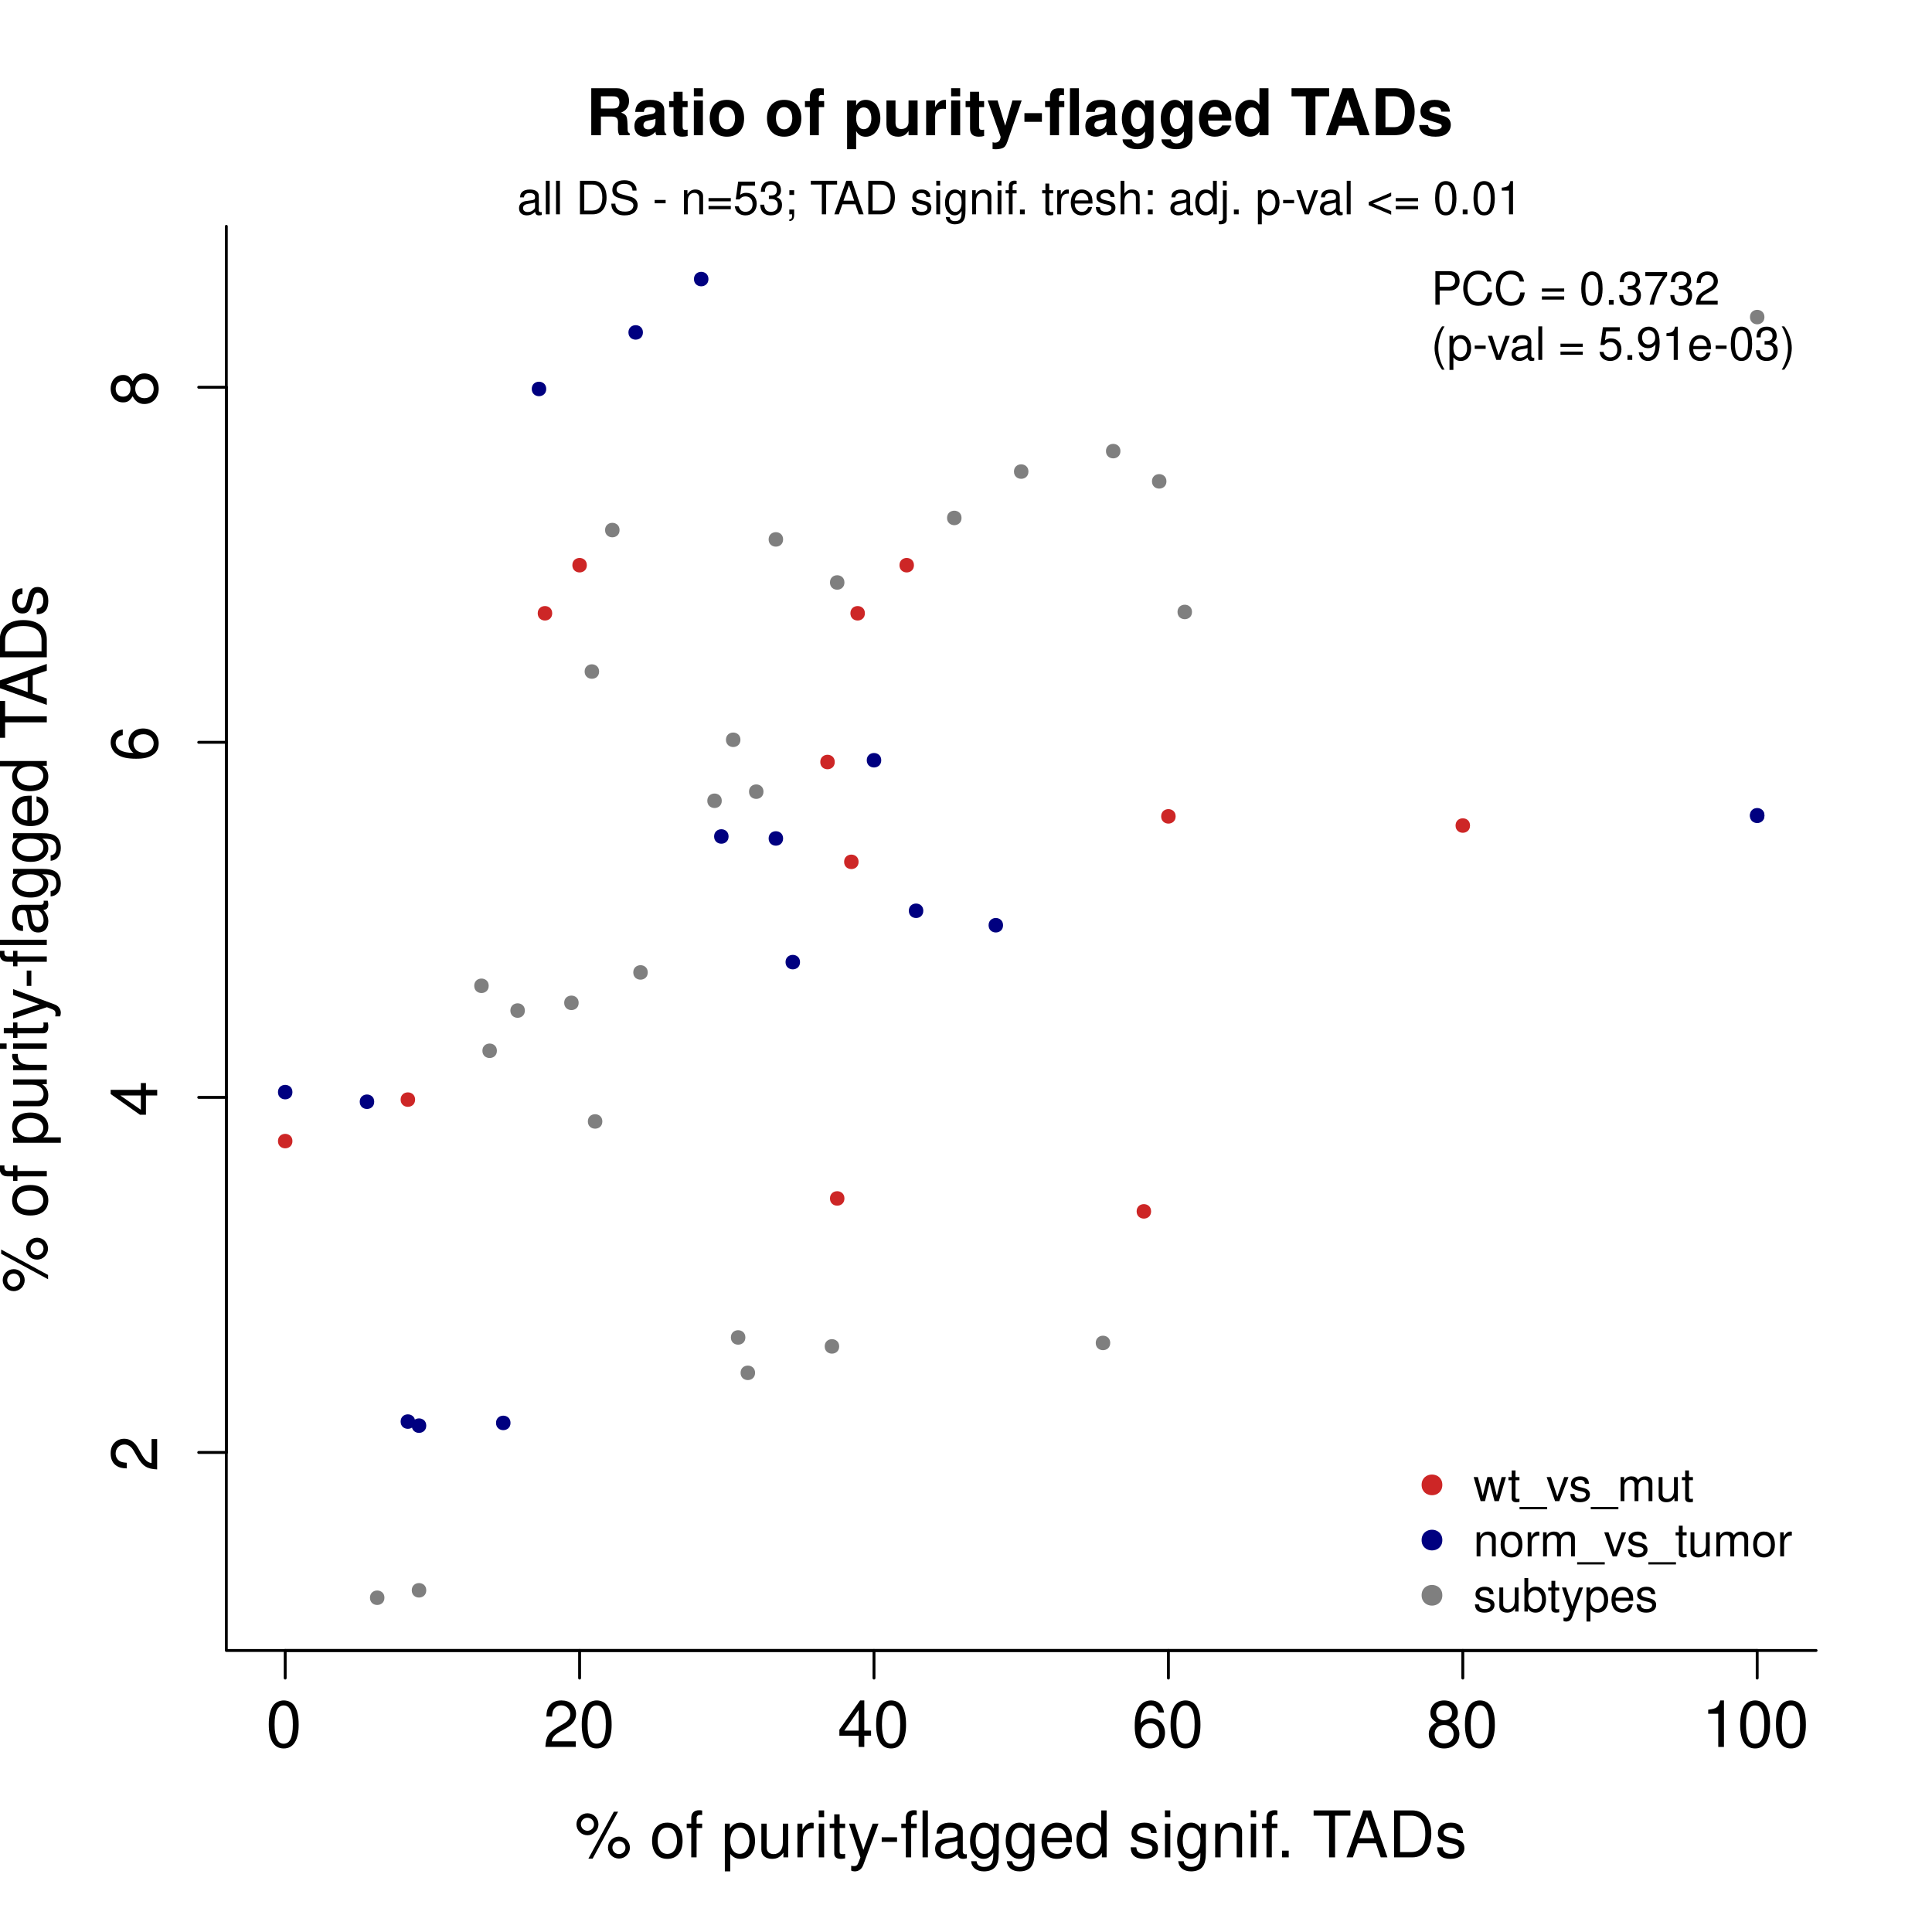 <?xml version="1.0" encoding="UTF-8"?>
<svg xmlns="http://www.w3.org/2000/svg" xmlns:xlink="http://www.w3.org/1999/xlink" width="504pt" height="504pt" viewBox="0 0 504 504" version="1.1">
<defs>
<g>
<symbol overflow="visible" id="glyph0-0">
<path style="stroke:none;" d=""/>
</symbol>
<symbol overflow="visible" id="glyph0-1">
<path style="stroke:none;" d="M 4.625 -12.141 C 3.516 -12.141 2.5 -11.641 1.875 -10.812 C 1.109 -9.734 0.719 -8.125 0.719 -5.875 C 0.719 -1.781 2.062 0.391 4.625 0.391 C 7.141 0.391 8.516 -1.781 8.516 -5.781 C 8.516 -8.125 8.141 -9.703 7.359 -10.812 C 6.734 -11.656 5.75 -12.141 4.625 -12.141 Z M 4.625 -10.828 C 6.219 -10.828 7 -9.203 7 -5.906 C 7 -2.453 6.234 -0.844 4.578 -0.844 C 3.016 -0.844 2.234 -2.516 2.234 -5.859 C 2.234 -9.203 3.016 -10.828 4.625 -10.828 Z M 4.625 -10.828 "/>
</symbol>
<symbol overflow="visible" id="glyph0-2">
<path style="stroke:none;" d="M 8.5 -1.469 L 2.234 -1.469 C 2.391 -2.469 2.922 -3.109 4.391 -4 L 6.062 -4.938 C 7.719 -5.859 8.578 -7.109 8.578 -8.594 C 8.578 -9.609 8.188 -10.547 7.469 -11.203 C 6.766 -11.844 5.891 -12.141 4.766 -12.141 C 3.266 -12.141 2.141 -11.609 1.484 -10.562 C 1.062 -9.922 0.875 -9.172 0.844 -7.938 L 2.312 -7.938 C 2.375 -8.766 2.469 -9.25 2.672 -9.656 C 3.062 -10.391 3.828 -10.844 4.719 -10.844 C 6.062 -10.844 7.078 -9.875 7.078 -8.562 C 7.078 -7.594 6.516 -6.75 5.453 -6.141 L 3.906 -5.234 C 1.422 -3.812 0.703 -2.672 0.578 -0.016 L 8.5 -0.016 Z M 8.5 -1.469 "/>
</symbol>
<symbol overflow="visible" id="glyph0-3">
<path style="stroke:none;" d="M 5.5 -2.938 L 5.5 0 L 6.969 0 L 6.969 -2.938 L 8.734 -2.938 L 8.734 -4.266 L 6.969 -4.266 L 6.969 -12.141 L 5.875 -12.141 L 0.469 -4.5 L 0.469 -2.938 Z M 5.5 -4.266 L 1.766 -4.266 L 5.5 -9.625 Z M 5.5 -4.266 "/>
</symbol>
<symbol overflow="visible" id="glyph0-4">
<path style="stroke:none;" d="M 8.359 -8.984 C 8.078 -10.969 6.797 -12.141 4.984 -12.141 C 3.672 -12.141 2.5 -11.5 1.797 -10.406 C 1.047 -9.219 0.719 -7.75 0.719 -5.547 C 0.719 -3.5 1 -2.203 1.734 -1.125 C 2.375 -0.141 3.406 0.391 4.719 0.391 C 6.984 0.391 8.609 -1.312 8.609 -3.672 C 8.609 -5.906 7.109 -7.484 4.969 -7.484 C 3.797 -7.484 2.875 -7.047 2.234 -6.172 C 2.25 -9.172 3.188 -10.828 4.891 -10.828 C 5.922 -10.828 6.656 -10.156 6.891 -8.984 Z M 4.781 -6.188 C 6.219 -6.188 7.109 -5.172 7.109 -3.562 C 7.109 -2.031 6.094 -0.922 4.734 -0.922 C 3.359 -0.922 2.312 -2.078 2.312 -3.625 C 2.312 -5.141 3.328 -6.188 4.781 -6.188 Z M 4.781 -6.188 "/>
</symbol>
<symbol overflow="visible" id="glyph0-5">
<path style="stroke:none;" d="M 6.562 -6.406 C 7.812 -7.156 8.203 -7.766 8.203 -8.906 C 8.203 -10.812 6.734 -12.141 4.625 -12.141 C 2.516 -12.141 1.047 -10.812 1.047 -8.922 C 1.047 -7.766 1.422 -7.172 2.656 -6.406 C 1.297 -5.703 0.625 -4.719 0.625 -3.375 C 0.625 -1.156 2.25 0.391 4.625 0.391 C 6.969 0.391 8.609 -1.156 8.609 -3.375 C 8.609 -4.719 7.938 -5.703 6.562 -6.406 Z M 4.625 -10.828 C 5.875 -10.828 6.688 -10.078 6.688 -8.875 C 6.688 -7.719 5.859 -6.969 4.625 -6.969 C 3.359 -6.969 2.547 -7.719 2.547 -8.906 C 2.547 -10.078 3.359 -10.828 4.625 -10.828 Z M 4.625 -5.734 C 6.094 -5.734 7.109 -4.75 7.109 -3.344 C 7.109 -1.875 6.109 -0.922 4.578 -0.922 C 3.141 -0.922 2.141 -1.922 2.141 -3.328 C 2.141 -4.766 3.125 -5.734 4.625 -5.734 Z M 4.625 -5.734 "/>
</symbol>
<symbol overflow="visible" id="glyph0-6">
<path style="stroke:none;" d="M 4.344 -8.656 L 4.344 0 L 5.828 0 L 5.828 -12.141 L 4.859 -12.141 C 4.328 -10.281 4 -10.031 1.719 -9.719 L 1.719 -8.656 Z M 4.344 -8.656 "/>
</symbol>
<symbol overflow="visible" id="glyph0-7">
<path style="stroke:none;" d="M 3.344 -11.5 C 1.766 -11.5 0.484 -10.219 0.484 -8.641 C 0.484 -7.047 1.766 -5.766 3.359 -5.766 C 4.922 -5.766 6.219 -7.047 6.219 -8.594 C 6.219 -10.234 4.953 -11.5 3.344 -11.5 Z M 3.344 -10.328 C 4.297 -10.328 5.062 -9.578 5.062 -8.609 C 5.062 -7.688 4.281 -6.938 3.359 -6.938 C 2.422 -6.938 1.641 -7.688 1.641 -8.641 C 1.641 -9.578 2.406 -10.328 3.344 -10.328 Z M 10.234 -11.906 L 3.594 0.328 L 4.703 0.328 L 11.344 -11.906 Z M 11.562 -5.406 C 9.984 -5.406 8.703 -4.125 8.703 -2.547 C 8.703 -0.953 9.984 0.312 11.578 0.312 C 13.141 0.312 14.422 -0.953 14.422 -2.516 C 14.422 -4.125 13.172 -5.406 11.562 -5.406 Z M 11.562 -4.234 C 12.516 -4.234 13.266 -3.484 13.266 -2.516 C 13.266 -1.609 12.5 -0.859 11.578 -0.859 C 10.609 -0.859 9.859 -1.609 9.859 -2.547 C 9.859 -3.484 10.609 -4.234 11.562 -4.234 Z M 11.562 -4.234 "/>
</symbol>
<symbol overflow="visible" id="glyph0-8">
<path style="stroke:none;" d=""/>
</symbol>
<symbol overflow="visible" id="glyph0-9">
<path style="stroke:none;" d="M 4.562 -9.047 C 2.078 -9.047 0.609 -7.297 0.609 -4.328 C 0.609 -1.359 2.078 0.391 4.578 0.391 C 7.078 0.391 8.562 -1.375 8.562 -4.266 C 8.562 -7.328 7.125 -9.047 4.562 -9.047 Z M 4.578 -7.766 C 6.172 -7.766 7.109 -6.469 7.109 -4.281 C 7.109 -2.203 6.125 -0.906 4.578 -0.906 C 3.016 -0.906 2.062 -2.203 2.062 -4.328 C 2.062 -6.469 3.016 -7.766 4.578 -7.766 Z M 4.578 -7.766 "/>
</symbol>
<symbol overflow="visible" id="glyph0-10">
<path style="stroke:none;" d="M 4.328 -8.797 L 2.875 -8.797 L 2.875 -10.172 C 2.875 -10.766 3.188 -11.062 3.844 -11.062 C 3.969 -11.062 4.016 -11.062 4.328 -11.047 L 4.328 -12.219 C 4.016 -12.281 3.828 -12.297 3.547 -12.297 C 2.25 -12.297 1.484 -11.562 1.484 -10.297 L 1.484 -8.797 L 0.297 -8.797 L 0.297 -7.656 L 1.484 -7.656 L 1.484 0 L 2.875 0 L 2.875 -7.656 L 4.328 -7.656 Z M 4.328 -8.797 "/>
</symbol>
<symbol overflow="visible" id="glyph0-11">
<path style="stroke:none;" d="M 0.906 3.656 L 2.312 3.656 L 2.312 -0.922 C 3.062 -0.016 3.875 0.391 5.016 0.391 C 7.312 0.391 8.781 -1.438 8.781 -4.25 C 8.781 -7.203 7.344 -9.047 5 -9.047 C 3.812 -9.047 2.859 -8.516 2.203 -7.469 L 2.203 -8.797 L 0.906 -8.797 Z M 4.766 -7.75 C 6.312 -7.75 7.328 -6.375 7.328 -4.281 C 7.328 -2.281 6.297 -0.922 4.766 -0.922 C 3.281 -0.922 2.312 -2.266 2.312 -4.328 C 2.312 -6.406 3.281 -7.75 4.766 -7.75 Z M 4.766 -7.75 "/>
</symbol>
<symbol overflow="visible" id="glyph0-12">
<path style="stroke:none;" d="M 8.094 0 L 8.094 -8.797 L 6.703 -8.797 L 6.703 -3.812 C 6.703 -2.016 5.766 -0.844 4.297 -0.844 C 3.188 -0.844 2.484 -1.516 2.484 -2.562 L 2.484 -8.797 L 1.094 -8.797 L 1.094 -2.016 C 1.094 -0.547 2.188 0.391 3.891 0.391 C 5.188 0.391 6.016 -0.062 6.844 -1.219 L 6.844 0 Z M 8.094 0 "/>
</symbol>
<symbol overflow="visible" id="glyph0-13">
<path style="stroke:none;" d="M 1.156 -8.797 L 1.156 0 L 2.562 0 L 2.562 -4.562 C 2.594 -6.688 3.453 -7.625 5.391 -7.578 L 5.391 -9 C 5.156 -9.031 5.016 -9.047 4.859 -9.047 C 3.953 -9.047 3.266 -8.516 2.453 -7.203 L 2.453 -8.797 Z M 1.156 -8.797 "/>
</symbol>
<symbol overflow="visible" id="glyph0-14">
<path style="stroke:none;" d="M 2.516 -8.797 L 1.125 -8.797 L 1.125 0 L 2.516 0 Z M 2.516 -12.25 L 1.109 -12.25 L 1.109 -10.484 L 2.516 -10.484 Z M 2.516 -12.25 "/>
</symbol>
<symbol overflow="visible" id="glyph0-15">
<path style="stroke:none;" d="M 4.266 -8.797 L 2.828 -8.797 L 2.828 -11.219 L 1.422 -11.219 L 1.422 -8.797 L 0.234 -8.797 L 0.234 -7.656 L 1.422 -7.656 L 1.422 -1 C 1.422 -0.094 2.031 0.391 3.125 0.391 C 3.5 0.391 3.797 0.359 4.266 0.266 L 4.266 -0.906 C 4.062 -0.859 3.875 -0.844 3.594 -0.844 C 2.984 -0.844 2.828 -1 2.828 -1.625 L 2.828 -7.656 L 4.266 -7.656 Z M 4.266 -8.797 "/>
</symbol>
<symbol overflow="visible" id="glyph0-16">
<path style="stroke:none;" d="M 6.516 -8.797 L 4.078 -1.953 L 1.828 -8.797 L 0.328 -8.797 L 3.312 0.031 L 2.766 1.422 C 2.531 2.047 2.234 2.281 1.641 2.281 C 1.406 2.281 1.203 2.25 0.906 2.188 L 0.906 3.438 C 1.188 3.594 1.484 3.656 1.844 3.656 C 2.297 3.656 2.781 3.516 3.156 3.234 C 3.594 2.922 3.844 2.547 4.109 1.844 L 8.031 -8.797 Z M 6.516 -8.797 "/>
</symbol>
<symbol overflow="visible" id="glyph0-17">
<path style="stroke:none;" d="M 4.766 -5.234 L 0.766 -5.234 L 0.766 -4.031 L 4.766 -4.031 Z M 4.766 -5.234 "/>
</symbol>
<symbol overflow="visible" id="glyph0-18">
<path style="stroke:none;" d="M 4.312 -8.797 L 2.859 -8.797 L 2.859 -10.172 C 2.859 -10.766 3.172 -11.062 3.828 -11.062 C 3.953 -11.062 4 -11.062 4.312 -11.047 L 4.312 -12.219 C 4 -12.281 3.812 -12.297 3.531 -12.297 C 2.234 -12.297 1.469 -11.562 1.469 -10.297 L 1.469 -8.797 L 0.281 -8.797 L 0.281 -7.656 L 1.469 -7.656 L 1.469 0 L 2.859 0 L 2.859 -7.656 L 4.312 -7.656 Z M 7.219 -12.25 L 5.828 -12.25 L 5.828 0 L 7.219 0 Z M 7.219 -12.25 "/>
</symbol>
<symbol overflow="visible" id="glyph0-19">
<path style="stroke:none;" d="M 8.984 -0.828 C 8.828 -0.797 8.766 -0.797 8.688 -0.797 C 8.203 -0.797 7.922 -1.047 7.922 -1.484 L 7.922 -6.656 C 7.922 -8.219 6.781 -9.047 4.625 -9.047 C 3.328 -9.047 2.297 -8.688 1.703 -8.031 C 1.297 -7.578 1.125 -7.078 1.094 -6.203 L 2.5 -6.203 C 2.625 -7.266 3.266 -7.766 4.562 -7.766 C 5.844 -7.766 6.531 -7.297 6.531 -6.453 L 6.531 -6.078 C 6.516 -5.469 6.219 -5.25 5.078 -5.109 C 3.094 -4.859 2.781 -4.781 2.25 -4.562 C 1.219 -4.125 0.703 -3.359 0.703 -2.219 C 0.703 -0.625 1.812 0.391 3.594 0.391 C 4.703 0.391 5.594 0 6.578 -0.906 C 6.688 0 7.125 0.391 8.031 0.391 C 8.328 0.391 8.516 0.359 8.984 0.234 Z M 6.531 -2.766 C 6.531 -2.297 6.406 -2.016 5.984 -1.625 C 5.406 -1.109 4.719 -0.844 3.891 -0.844 C 2.812 -0.844 2.172 -1.359 2.172 -2.25 C 2.172 -3.172 2.766 -3.641 4.281 -3.859 C 5.781 -4.062 6.062 -4.125 6.531 -4.344 Z M 6.531 -2.766 "/>
</symbol>
<symbol overflow="visible" id="glyph0-20">
<path style="stroke:none;" d="M 6.781 -8.797 L 6.781 -7.531 C 6.078 -8.578 5.312 -9.047 4.203 -9.047 C 2.062 -9.047 0.594 -7.078 0.594 -4.25 C 0.594 -2.766 0.938 -1.703 1.703 -0.812 C 2.344 -0.031 3.188 0.391 4.094 0.391 C 5.156 0.391 5.906 -0.078 6.656 -1.188 L 6.656 -0.734 C 6.656 1.609 6 2.484 4.25 2.484 C 3.062 2.484 2.438 2.016 2.297 1 L 0.875 1 C 1 2.641 2.297 3.656 4.219 3.656 C 5.516 3.656 6.578 3.234 7.156 2.531 C 7.828 1.719 8.078 0.625 8.078 -1.438 L 8.078 -8.797 Z M 4.328 -7.766 C 5.812 -7.766 6.656 -6.516 6.656 -4.281 C 6.656 -2.156 5.797 -0.906 4.328 -0.906 C 2.891 -0.906 2.047 -2.172 2.047 -4.328 C 2.047 -6.484 2.891 -7.766 4.328 -7.766 Z M 4.328 -7.766 "/>
</symbol>
<symbol overflow="visible" id="glyph0-21">
<path style="stroke:none;" d="M 8.609 -3.938 C 8.609 -5.281 8.516 -6.078 8.266 -6.734 C 7.688 -8.188 6.344 -9.047 4.703 -9.047 C 2.25 -9.047 0.672 -7.188 0.672 -4.281 C 0.672 -1.375 2.188 0.391 4.672 0.391 C 6.688 0.391 8.078 -0.75 8.438 -2.672 L 7.016 -2.672 C 6.641 -1.516 5.844 -0.906 4.719 -0.906 C 3.828 -0.906 3.078 -1.312 2.609 -2.047 C 2.266 -2.547 2.156 -3.062 2.141 -3.938 Z M 2.172 -5.078 C 2.281 -6.703 3.281 -7.766 4.688 -7.766 C 6.109 -7.766 7.109 -6.656 7.109 -5.078 Z M 2.172 -5.078 "/>
</symbol>
<symbol overflow="visible" id="glyph0-22">
<path style="stroke:none;" d="M 8.312 -12.25 L 6.922 -12.25 L 6.922 -7.688 C 6.328 -8.578 5.391 -9.047 4.219 -9.047 C 1.938 -9.047 0.438 -7.219 0.438 -4.422 C 0.438 -1.438 1.875 0.391 4.266 0.391 C 5.469 0.391 6.312 -0.062 7.078 -1.156 L 7.078 0 L 8.312 0 Z M 4.453 -7.75 C 5.969 -7.75 6.922 -6.422 6.922 -4.297 C 6.922 -2.266 5.953 -0.922 4.469 -0.922 C 2.922 -0.922 1.891 -2.281 1.891 -4.328 C 1.891 -6.375 2.922 -7.75 4.453 -7.75 Z M 4.453 -7.75 "/>
</symbol>
<symbol overflow="visible" id="glyph0-23">
<path style="stroke:none;" d="M 7.359 -6.344 C 7.344 -8.078 6.203 -9.047 4.172 -9.047 C 2.109 -9.047 0.797 -8 0.797 -6.359 C 0.797 -4.984 1.5 -4.328 3.578 -3.828 L 4.891 -3.516 C 5.859 -3.281 6.25 -2.922 6.25 -2.297 C 6.25 -1.469 5.422 -0.906 4.203 -0.906 C 3.438 -0.906 2.812 -1.125 2.453 -1.5 C 2.234 -1.75 2.141 -2 2.047 -2.625 L 0.578 -2.625 C 0.641 -0.594 1.781 0.391 4.078 0.391 C 6.297 0.391 7.703 -0.703 7.703 -2.406 C 7.703 -3.719 6.969 -4.438 5.219 -4.859 L 3.875 -5.172 C 2.734 -5.438 2.25 -5.812 2.25 -6.438 C 2.25 -7.25 2.969 -7.766 4.109 -7.766 C 5.234 -7.766 5.844 -7.266 5.875 -6.344 Z M 7.359 -6.344 "/>
</symbol>
<symbol overflow="visible" id="glyph0-24">
<path style="stroke:none;" d="M 1.172 -8.797 L 1.172 0 L 2.594 0 L 2.594 -4.859 C 2.594 -6.656 3.531 -7.828 4.969 -7.828 C 6.078 -7.828 6.781 -7.156 6.781 -6.094 L 6.781 0 L 8.188 0 L 8.188 -6.656 C 8.188 -8.109 7.094 -9.047 5.391 -9.047 C 4.078 -9.047 3.234 -8.547 2.469 -7.328 L 2.469 -8.797 Z M 1.172 -8.797 "/>
</symbol>
<symbol overflow="visible" id="glyph0-25">
<path style="stroke:none;" d="M 3.203 -1.75 L 1.469 -1.75 L 1.469 0 L 3.203 0 Z M 3.203 -1.75 "/>
</symbol>
<symbol overflow="visible" id="glyph0-26">
<path style="stroke:none;" d="M 5.953 -10.875 L 9.953 -10.875 L 9.953 -12.25 L 0.359 -12.25 L 0.359 -10.875 L 4.391 -10.875 L 4.391 0 L 5.953 0 Z M 5.953 -10.875 "/>
</symbol>
<symbol overflow="visible" id="glyph0-27">
<path style="stroke:none;" d="M 7.969 -3.672 L 9.219 0 L 10.969 0 L 6.672 -12.25 L 4.656 -12.25 L 0.281 0 L 1.953 0 L 3.234 -3.672 Z M 7.531 -4.984 L 3.625 -4.984 L 5.641 -10.562 Z M 7.531 -4.984 "/>
</symbol>
<symbol overflow="visible" id="glyph0-28">
<path style="stroke:none;" d="M 1.5 0 L 6.219 0 C 9.312 0 11.203 -2.312 11.203 -6.125 C 11.203 -9.922 9.328 -12.25 6.219 -12.25 L 1.5 -12.25 Z M 3.062 -1.375 L 3.062 -10.875 L 5.953 -10.875 C 8.359 -10.875 9.641 -9.234 9.641 -6.109 C 9.641 -3 8.359 -1.375 5.953 -1.375 Z M 3.062 -1.375 "/>
</symbol>
<symbol overflow="visible" id="glyph1-0">
<path style="stroke:none;" d=""/>
</symbol>
<symbol overflow="visible" id="glyph1-1">
<path style="stroke:none;" d="M -1.469 -8.5 L -1.469 -2.234 C -2.469 -2.391 -3.109 -2.922 -4 -4.391 L -4.938 -6.062 C -5.859 -7.719 -7.109 -8.578 -8.594 -8.578 C -9.609 -8.578 -10.547 -8.188 -11.203 -7.469 C -11.844 -6.766 -12.141 -5.891 -12.141 -4.766 C -12.141 -3.266 -11.609 -2.141 -10.562 -1.484 C -9.922 -1.062 -9.172 -0.875 -7.938 -0.844 L -7.938 -2.312 C -8.766 -2.375 -9.25 -2.469 -9.656 -2.672 C -10.391 -3.062 -10.844 -3.828 -10.844 -4.719 C -10.844 -6.062 -9.875 -7.078 -8.562 -7.078 C -7.594 -7.078 -6.75 -6.516 -6.141 -5.453 L -5.234 -3.906 C -3.812 -1.422 -2.672 -0.703 -0.016 -0.578 L -0.016 -8.5 Z M -1.469 -8.5 "/>
</symbol>
<symbol overflow="visible" id="glyph1-2">
<path style="stroke:none;" d="M -2.938 -5.5 L 0 -5.5 L 0 -6.969 L -2.938 -6.969 L -2.938 -8.734 L -4.266 -8.734 L -4.266 -6.969 L -12.141 -6.969 L -12.141 -5.875 L -4.5 -0.469 L -2.938 -0.469 Z M -4.266 -5.5 L -4.266 -1.766 L -9.625 -5.5 Z M -4.266 -5.5 "/>
</symbol>
<symbol overflow="visible" id="glyph1-3">
<path style="stroke:none;" d="M -8.984 -8.359 C -10.969 -8.078 -12.141 -6.797 -12.141 -4.984 C -12.141 -3.672 -11.5 -2.5 -10.406 -1.797 C -9.219 -1.047 -7.75 -0.719 -5.547 -0.719 C -3.5 -0.719 -2.203 -1 -1.125 -1.734 C -0.141 -2.375 0.391 -3.406 0.391 -4.719 C 0.391 -6.984 -1.312 -8.609 -3.672 -8.609 C -5.906 -8.609 -7.484 -7.109 -7.484 -4.969 C -7.484 -3.797 -7.047 -2.875 -6.172 -2.234 C -9.172 -2.25 -10.828 -3.188 -10.828 -4.891 C -10.828 -5.922 -10.156 -6.656 -8.984 -6.891 Z M -6.188 -4.781 C -6.188 -6.219 -5.172 -7.109 -3.562 -7.109 C -2.031 -7.109 -0.922 -6.094 -0.922 -4.734 C -0.922 -3.359 -2.078 -2.312 -3.625 -2.312 C -5.141 -2.312 -6.188 -3.328 -6.188 -4.781 Z M -6.188 -4.781 "/>
</symbol>
<symbol overflow="visible" id="glyph1-4">
<path style="stroke:none;" d="M -6.406 -6.562 C -7.156 -7.812 -7.766 -8.203 -8.906 -8.203 C -10.812 -8.203 -12.141 -6.734 -12.141 -4.625 C -12.141 -2.516 -10.812 -1.047 -8.922 -1.047 C -7.766 -1.047 -7.172 -1.422 -6.406 -2.656 C -5.703 -1.297 -4.719 -0.625 -3.375 -0.625 C -1.156 -0.625 0.391 -2.25 0.391 -4.625 C 0.391 -6.969 -1.156 -8.609 -3.375 -8.609 C -4.719 -8.609 -5.703 -7.938 -6.406 -6.562 Z M -10.828 -4.625 C -10.828 -5.875 -10.078 -6.688 -8.875 -6.688 C -7.719 -6.688 -6.969 -5.859 -6.969 -4.625 C -6.969 -3.359 -7.719 -2.547 -8.906 -2.547 C -10.078 -2.547 -10.828 -3.359 -10.828 -4.625 Z M -5.734 -4.625 C -5.734 -6.094 -4.75 -7.109 -3.344 -7.109 C -1.875 -7.109 -0.922 -6.109 -0.922 -4.578 C -0.922 -3.141 -1.922 -2.141 -3.328 -2.141 C -4.766 -2.141 -5.734 -3.125 -5.734 -4.625 Z M -5.734 -4.625 "/>
</symbol>
<symbol overflow="visible" id="glyph1-5">
<path style="stroke:none;" d="M -11.5 -3.344 C -11.5 -1.766 -10.219 -0.484 -8.641 -0.484 C -7.047 -0.484 -5.766 -1.766 -5.766 -3.359 C -5.766 -4.922 -7.047 -6.219 -8.594 -6.219 C -10.234 -6.219 -11.5 -4.953 -11.5 -3.344 Z M -10.328 -3.344 C -10.328 -4.297 -9.578 -5.062 -8.609 -5.062 C -7.688 -5.062 -6.938 -4.281 -6.938 -3.359 C -6.938 -2.422 -7.688 -1.641 -8.641 -1.641 C -9.578 -1.641 -10.328 -2.406 -10.328 -3.344 Z M -11.906 -10.234 L 0.328 -3.594 L 0.328 -4.703 L -11.906 -11.344 Z M -5.406 -11.562 C -5.406 -9.984 -4.125 -8.703 -2.547 -8.703 C -0.953 -8.703 0.312 -9.984 0.312 -11.578 C 0.312 -13.141 -0.953 -14.422 -2.516 -14.422 C -4.125 -14.422 -5.406 -13.172 -5.406 -11.562 Z M -4.234 -11.562 C -4.234 -12.516 -3.484 -13.266 -2.516 -13.266 C -1.609 -13.266 -0.859 -12.5 -0.859 -11.578 C -0.859 -10.609 -1.609 -9.859 -2.547 -9.859 C -3.484 -9.859 -4.234 -10.609 -4.234 -11.562 Z M -4.234 -11.562 "/>
</symbol>
<symbol overflow="visible" id="glyph1-6">
<path style="stroke:none;" d=""/>
</symbol>
<symbol overflow="visible" id="glyph1-7">
<path style="stroke:none;" d="M -9.047 -4.562 C -9.047 -2.078 -7.297 -0.609 -4.328 -0.609 C -1.359 -0.609 0.391 -2.078 0.391 -4.578 C 0.391 -7.078 -1.375 -8.562 -4.266 -8.562 C -7.328 -8.562 -9.047 -7.125 -9.047 -4.562 Z M -7.766 -4.578 C -7.766 -6.172 -6.469 -7.109 -4.281 -7.109 C -2.203 -7.109 -0.906 -6.125 -0.906 -4.578 C -0.906 -3.016 -2.203 -2.062 -4.328 -2.062 C -6.469 -2.062 -7.766 -3.016 -7.766 -4.578 Z M -7.766 -4.578 "/>
</symbol>
<symbol overflow="visible" id="glyph1-8">
<path style="stroke:none;" d="M -8.797 -4.328 L -8.797 -2.875 L -10.172 -2.875 C -10.766 -2.875 -11.062 -3.188 -11.062 -3.844 C -11.062 -3.969 -11.062 -4.016 -11.047 -4.328 L -12.219 -4.328 C -12.281 -4.016 -12.297 -3.828 -12.297 -3.547 C -12.297 -2.25 -11.562 -1.484 -10.297 -1.484 L -8.797 -1.484 L -8.797 -0.297 L -7.656 -0.297 L -7.656 -1.484 L 0 -1.484 L 0 -2.875 L -7.656 -2.875 L -7.656 -4.328 Z M -8.797 -4.328 "/>
</symbol>
<symbol overflow="visible" id="glyph1-9">
<path style="stroke:none;" d="M 3.656 -0.906 L 3.656 -2.312 L -0.922 -2.312 C -0.016 -3.062 0.391 -3.875 0.391 -5.016 C 0.391 -7.312 -1.438 -8.781 -4.25 -8.781 C -7.203 -8.781 -9.047 -7.344 -9.047 -5 C -9.047 -3.812 -8.516 -2.859 -7.469 -2.203 L -8.797 -2.203 L -8.797 -0.906 Z M -7.75 -4.766 C -7.75 -6.312 -6.375 -7.328 -4.281 -7.328 C -2.281 -7.328 -0.922 -6.297 -0.922 -4.766 C -0.922 -3.281 -2.266 -2.312 -4.328 -2.312 C -6.406 -2.312 -7.75 -3.281 -7.75 -4.766 Z M -7.75 -4.766 "/>
</symbol>
<symbol overflow="visible" id="glyph1-10">
<path style="stroke:none;" d="M 0 -8.094 L -8.797 -8.094 L -8.797 -6.703 L -3.812 -6.703 C -2.016 -6.703 -0.844 -5.766 -0.844 -4.297 C -0.844 -3.188 -1.516 -2.484 -2.562 -2.484 L -8.797 -2.484 L -8.797 -1.094 L -2.016 -1.094 C -0.547 -1.094 0.391 -2.188 0.391 -3.891 C 0.391 -5.188 -0.062 -6.016 -1.219 -6.844 L 0 -6.844 Z M 0 -8.094 "/>
</symbol>
<symbol overflow="visible" id="glyph1-11">
<path style="stroke:none;" d="M -8.797 -1.156 L 0 -1.156 L 0 -2.562 L -4.562 -2.562 C -6.688 -2.594 -7.625 -3.453 -7.578 -5.391 L -9 -5.391 C -9.031 -5.156 -9.047 -5.016 -9.047 -4.859 C -9.047 -3.953 -8.516 -3.266 -7.203 -2.453 L -8.797 -2.453 Z M -8.797 -1.156 "/>
</symbol>
<symbol overflow="visible" id="glyph1-12">
<path style="stroke:none;" d="M -8.797 -2.516 L -8.797 -1.125 L 0 -1.125 L 0 -2.516 Z M -12.25 -2.516 L -12.25 -1.109 L -10.484 -1.109 L -10.484 -2.516 Z M -12.25 -2.516 "/>
</symbol>
<symbol overflow="visible" id="glyph1-13">
<path style="stroke:none;" d="M -8.797 -4.266 L -8.797 -2.828 L -11.219 -2.828 L -11.219 -1.422 L -8.797 -1.422 L -8.797 -0.234 L -7.656 -0.234 L -7.656 -1.422 L -1 -1.422 C -0.094 -1.422 0.391 -2.031 0.391 -3.125 C 0.391 -3.5 0.359 -3.797 0.266 -4.266 L -0.906 -4.266 C -0.859 -4.062 -0.844 -3.875 -0.844 -3.594 C -0.844 -2.984 -1 -2.828 -1.625 -2.828 L -7.656 -2.828 L -7.656 -4.266 Z M -8.797 -4.266 "/>
</symbol>
<symbol overflow="visible" id="glyph1-14">
<path style="stroke:none;" d="M -8.797 -6.516 L -1.953 -4.078 L -8.797 -1.828 L -8.797 -0.328 L 0.031 -3.312 L 1.422 -2.766 C 2.047 -2.531 2.281 -2.234 2.281 -1.641 C 2.281 -1.406 2.25 -1.203 2.188 -0.906 L 3.438 -0.906 C 3.594 -1.188 3.656 -1.484 3.656 -1.844 C 3.656 -2.297 3.516 -2.781 3.234 -3.156 C 2.922 -3.594 2.547 -3.844 1.844 -4.109 L -8.797 -8.031 Z M -8.797 -6.516 "/>
</symbol>
<symbol overflow="visible" id="glyph1-15">
<path style="stroke:none;" d="M -5.234 -4.766 L -5.234 -0.766 L -4.031 -0.766 L -4.031 -4.766 Z M -5.234 -4.766 "/>
</symbol>
<symbol overflow="visible" id="glyph1-16">
<path style="stroke:none;" d="M -8.797 -4.312 L -8.797 -2.859 L -10.172 -2.859 C -10.766 -2.859 -11.062 -3.172 -11.062 -3.828 C -11.062 -3.953 -11.062 -4 -11.047 -4.312 L -12.219 -4.312 C -12.281 -4 -12.297 -3.812 -12.297 -3.531 C -12.297 -2.234 -11.562 -1.469 -10.297 -1.469 L -8.797 -1.469 L -8.797 -0.281 L -7.656 -0.281 L -7.656 -1.469 L 0 -1.469 L 0 -2.859 L -7.656 -2.859 L -7.656 -4.312 Z M -12.25 -7.219 L -12.25 -5.828 L 0 -5.828 L 0 -7.219 Z M -12.25 -7.219 "/>
</symbol>
<symbol overflow="visible" id="glyph1-17">
<path style="stroke:none;" d="M -0.828 -8.984 C -0.797 -8.828 -0.797 -8.766 -0.797 -8.688 C -0.797 -8.203 -1.047 -7.922 -1.484 -7.922 L -6.656 -7.922 C -8.219 -7.922 -9.047 -6.781 -9.047 -4.625 C -9.047 -3.328 -8.688 -2.297 -8.031 -1.703 C -7.578 -1.297 -7.078 -1.125 -6.203 -1.094 L -6.203 -2.5 C -7.266 -2.625 -7.766 -3.266 -7.766 -4.562 C -7.766 -5.844 -7.297 -6.531 -6.453 -6.531 L -6.078 -6.531 C -5.469 -6.516 -5.25 -6.219 -5.109 -5.078 C -4.859 -3.094 -4.781 -2.781 -4.562 -2.25 C -4.125 -1.219 -3.359 -0.703 -2.219 -0.703 C -0.625 -0.703 0.391 -1.812 0.391 -3.594 C 0.391 -4.703 0 -5.594 -0.906 -6.578 C 0 -6.688 0.391 -7.125 0.391 -8.031 C 0.391 -8.328 0.359 -8.516 0.234 -8.984 Z M -2.766 -6.531 C -2.297 -6.531 -2.016 -6.406 -1.625 -5.984 C -1.109 -5.406 -0.844 -4.719 -0.844 -3.891 C -0.844 -2.812 -1.359 -2.172 -2.25 -2.172 C -3.172 -2.172 -3.641 -2.766 -3.859 -4.281 C -4.062 -5.781 -4.125 -6.062 -4.344 -6.531 Z M -2.766 -6.531 "/>
</symbol>
<symbol overflow="visible" id="glyph1-18">
<path style="stroke:none;" d="M -8.797 -6.781 L -7.531 -6.781 C -8.578 -6.078 -9.047 -5.312 -9.047 -4.203 C -9.047 -2.062 -7.078 -0.594 -4.25 -0.594 C -2.766 -0.594 -1.703 -0.938 -0.812 -1.703 C -0.031 -2.344 0.391 -3.188 0.391 -4.094 C 0.391 -5.156 -0.078 -5.906 -1.188 -6.656 L -0.734 -6.656 C 1.609 -6.656 2.484 -6 2.484 -4.25 C 2.484 -3.062 2.016 -2.438 1 -2.297 L 1 -0.875 C 2.641 -1 3.656 -2.297 3.656 -4.219 C 3.656 -5.516 3.234 -6.578 2.531 -7.156 C 1.719 -7.828 0.625 -8.078 -1.438 -8.078 L -8.797 -8.078 Z M -7.766 -4.328 C -7.766 -5.812 -6.516 -6.656 -4.281 -6.656 C -2.156 -6.656 -0.906 -5.797 -0.906 -4.328 C -0.906 -2.891 -2.172 -2.047 -4.328 -2.047 C -6.484 -2.047 -7.766 -2.891 -7.766 -4.328 Z M -7.766 -4.328 "/>
</symbol>
<symbol overflow="visible" id="glyph1-19">
<path style="stroke:none;" d="M -3.938 -8.609 C -5.281 -8.609 -6.078 -8.516 -6.734 -8.266 C -8.188 -7.688 -9.047 -6.344 -9.047 -4.703 C -9.047 -2.25 -7.188 -0.672 -4.281 -0.672 C -1.375 -0.672 0.391 -2.188 0.391 -4.672 C 0.391 -6.688 -0.75 -8.078 -2.672 -8.438 L -2.672 -7.016 C -1.516 -6.641 -0.906 -5.844 -0.906 -4.719 C -0.906 -3.828 -1.312 -3.078 -2.047 -2.609 C -2.547 -2.266 -3.062 -2.156 -3.938 -2.141 Z M -5.078 -2.172 C -6.703 -2.281 -7.766 -3.281 -7.766 -4.688 C -7.766 -6.109 -6.656 -7.109 -5.078 -7.109 Z M -5.078 -2.172 "/>
</symbol>
<symbol overflow="visible" id="glyph1-20">
<path style="stroke:none;" d="M -12.25 -8.312 L -12.25 -6.922 L -7.688 -6.922 C -8.578 -6.328 -9.047 -5.391 -9.047 -4.219 C -9.047 -1.938 -7.219 -0.438 -4.422 -0.438 C -1.438 -0.438 0.391 -1.875 0.391 -4.266 C 0.391 -5.469 -0.062 -6.312 -1.156 -7.078 L 0 -7.078 L 0 -8.312 Z M -7.75 -4.453 C -7.75 -5.969 -6.422 -6.922 -4.297 -6.922 C -2.266 -6.922 -0.922 -5.953 -0.922 -4.469 C -0.922 -2.922 -2.281 -1.891 -4.328 -1.891 C -6.375 -1.891 -7.75 -2.922 -7.75 -4.453 Z M -7.75 -4.453 "/>
</symbol>
<symbol overflow="visible" id="glyph1-21">
<path style="stroke:none;" d="M -10.875 -5.953 L -10.875 -9.953 L -12.25 -9.953 L -12.25 -0.359 L -10.875 -0.359 L -10.875 -4.391 L 0 -4.391 L 0 -5.953 Z M -10.875 -5.953 "/>
</symbol>
<symbol overflow="visible" id="glyph1-22">
<path style="stroke:none;" d="M -3.672 -7.969 L 0 -9.219 L 0 -10.969 L -12.25 -6.672 L -12.25 -4.656 L 0 -0.281 L 0 -1.953 L -3.672 -3.234 Z M -4.984 -7.531 L -4.984 -3.625 L -10.562 -5.641 Z M -4.984 -7.531 "/>
</symbol>
<symbol overflow="visible" id="glyph1-23">
<path style="stroke:none;" d="M 0 -1.5 L 0 -6.219 C 0 -9.312 -2.312 -11.203 -6.125 -11.203 C -9.922 -11.203 -12.25 -9.328 -12.25 -6.219 L -12.25 -1.5 Z M -1.375 -3.062 L -10.875 -3.062 L -10.875 -5.953 C -10.875 -8.359 -9.234 -9.641 -6.109 -9.641 C -3 -9.641 -1.375 -8.359 -1.375 -5.953 Z M -1.375 -3.062 "/>
</symbol>
<symbol overflow="visible" id="glyph1-24">
<path style="stroke:none;" d="M -6.344 -7.359 C -8.078 -7.344 -9.047 -6.203 -9.047 -4.172 C -9.047 -2.109 -8 -0.797 -6.359 -0.797 C -4.984 -0.797 -4.328 -1.5 -3.828 -3.578 L -3.516 -4.891 C -3.281 -5.859 -2.922 -6.25 -2.297 -6.25 C -1.469 -6.25 -0.906 -5.422 -0.906 -4.203 C -0.906 -3.438 -1.125 -2.812 -1.5 -2.453 C -1.75 -2.234 -2 -2.141 -2.625 -2.047 L -2.625 -0.578 C -0.594 -0.641 0.391 -1.781 0.391 -4.078 C 0.391 -6.297 -0.703 -7.703 -2.406 -7.703 C -3.719 -7.703 -4.438 -6.969 -4.859 -5.219 L -5.172 -3.875 C -5.438 -2.734 -5.812 -2.25 -6.438 -2.25 C -7.25 -2.25 -7.766 -2.969 -7.766 -4.109 C -7.766 -5.234 -7.266 -5.844 -6.344 -5.875 Z M -6.344 -7.359 "/>
</symbol>
<symbol overflow="visible" id="glyph2-0">
<path style="stroke:none;" d=""/>
</symbol>
<symbol overflow="visible" id="glyph2-1">
<path style="stroke:none;" d="M 3.859 -4.859 L 6.75 -4.859 C 7.844 -4.859 8.312 -4.422 8.312 -3.406 L 8.312 -2.906 C 8.297 -2.594 8.297 -2.281 8.297 -2.094 C 8.297 -0.938 8.359 -0.594 8.672 0 L 11.375 0 L 11.375 -0.453 C 10.984 -0.672 10.828 -0.922 10.828 -1.469 C 10.766 -5.078 10.703 -5.234 9.141 -5.906 C 10.516 -6.453 11.203 -7.438 11.203 -8.938 C 11.203 -9.906 10.875 -10.797 10.281 -11.406 C 9.719 -11.969 8.953 -12.25 7.906 -12.25 L 1.344 -12.25 L 1.344 0 L 3.859 0 Z M 3.859 -6.953 L 3.859 -10.141 L 6.906 -10.141 C 7.625 -10.141 7.906 -10.078 8.234 -9.828 C 8.531 -9.578 8.688 -9.156 8.688 -8.578 C 8.688 -8 8.531 -7.531 8.234 -7.266 C 7.938 -7.031 7.625 -6.953 6.906 -6.953 Z M 3.859 -6.953 "/>
</symbol>
<symbol overflow="visible" id="glyph2-2">
<path style="stroke:none;" d="M 8.797 -0.281 C 8.391 -0.672 8.266 -0.938 8.266 -1.391 L 8.266 -6.438 C 8.266 -8.281 7 -9.219 4.547 -9.219 C 2.094 -9.219 0.828 -8.188 0.672 -6.078 L 2.938 -6.078 C 3.062 -7.016 3.438 -7.328 4.609 -7.328 C 5.516 -7.328 5.969 -7.016 5.969 -6.422 C 5.969 -6.109 5.812 -5.859 5.562 -5.703 C 5.234 -5.547 5.234 -5.547 4.078 -5.359 L 3.141 -5.188 C 1.344 -4.891 0.469 -3.969 0.469 -2.328 C 0.469 -0.703 1.562 0.391 3.219 0.391 C 4.234 0.391 5.141 -0.031 5.984 -0.906 C 5.984 -0.438 6.031 -0.266 6.25 0 L 8.797 0 Z M 5.969 -3.641 C 5.969 -2.281 5.297 -1.516 4.094 -1.516 C 3.312 -1.516 2.828 -1.938 2.828 -2.609 C 2.828 -3.312 3.188 -3.641 4.172 -3.844 L 4.969 -4 C 5.594 -4.109 5.688 -4.156 5.969 -4.281 Z M 5.969 -3.641 "/>
</symbol>
<symbol overflow="visible" id="glyph2-3">
<path style="stroke:none;" d="M 5.062 -8.891 L 3.75 -8.891 L 3.75 -11.328 L 1.391 -11.328 L 1.391 -8.891 L 0.234 -8.891 L 0.234 -7.328 L 1.391 -7.328 L 1.391 -1.75 C 1.391 -0.312 2.156 0.391 3.688 0.391 C 4.234 0.391 4.625 0.328 5.062 0.203 L 5.062 -1.438 C 4.828 -1.406 4.703 -1.391 4.516 -1.391 C 3.891 -1.391 3.75 -1.578 3.75 -2.391 L 3.75 -7.328 L 5.062 -7.328 Z M 5.062 -8.891 "/>
</symbol>
<symbol overflow="visible" id="glyph2-4">
<path style="stroke:none;" d="M 3.484 -9.062 L 1.125 -9.062 L 1.125 0 L 3.484 0 Z M 3.484 -12.25 L 1.125 -12.25 L 1.125 -10.141 L 3.484 -10.141 Z M 3.484 -12.25 "/>
</symbol>
<symbol overflow="visible" id="glyph2-5">
<path style="stroke:none;" d="M 5.062 -9.219 C 2.281 -9.219 0.594 -7.391 0.594 -4.422 C 0.594 -1.422 2.281 0.391 5.078 0.391 C 7.844 0.391 9.562 -1.422 9.562 -4.344 C 9.562 -7.422 7.891 -9.219 5.062 -9.219 Z M 5.078 -7.328 C 6.359 -7.328 7.203 -6.172 7.203 -4.391 C 7.203 -2.688 6.328 -1.516 5.078 -1.516 C 3.797 -1.516 2.938 -2.672 2.938 -4.422 C 2.938 -6.172 3.797 -7.328 5.078 -7.328 Z M 5.078 -7.328 "/>
</symbol>
<symbol overflow="visible" id="glyph2-6">
<path style="stroke:none;" d=""/>
</symbol>
<symbol overflow="visible" id="glyph2-7">
<path style="stroke:none;" d="M 5.25 -8.891 L 3.859 -8.891 L 3.859 -9.781 C 3.859 -10.25 4.062 -10.484 4.5 -10.484 C 4.719 -10.484 4.938 -10.469 5.172 -10.438 L 5.172 -12.188 C 4.672 -12.234 4.188 -12.25 3.828 -12.25 C 2.266 -12.25 1.516 -11.5 1.516 -9.984 L 1.516 -8.891 L 0.234 -8.891 L 0.234 -7.328 L 1.516 -7.328 L 1.516 0 L 3.859 0 L 3.859 -7.328 L 5.25 -7.328 Z M 5.25 -8.891 "/>
</symbol>
<symbol overflow="visible" id="glyph2-8">
<path style="stroke:none;" d="M 3.328 -9.062 L 0.969 -9.062 L 0.969 3.656 L 3.328 3.656 L 3.328 -1.078 C 3.891 -0.062 4.703 0.406 5.844 0.406 C 8.031 0.406 9.641 -1.641 9.641 -4.406 C 9.641 -5.672 9.266 -6.953 8.672 -7.797 C 8.062 -8.656 6.938 -9.219 5.844 -9.219 C 4.703 -9.219 3.891 -8.734 3.328 -7.719 Z M 5.312 -7.25 C 6.5 -7.25 7.297 -6.109 7.297 -4.359 C 7.297 -2.703 6.484 -1.562 5.312 -1.562 C 4.109 -1.562 3.328 -2.703 3.328 -4.406 C 3.328 -6.109 4.109 -7.25 5.312 -7.25 Z M 5.312 -7.25 "/>
</symbol>
<symbol overflow="visible" id="glyph2-9">
<path style="stroke:none;" d="M 9.094 0 L 9.094 -9.062 L 6.734 -9.062 L 6.734 -3.391 C 6.734 -2.312 6 -1.609 4.844 -1.609 C 3.828 -1.609 3.328 -2.156 3.328 -3.234 L 3.328 -9.062 L 0.969 -9.062 L 0.969 -2.75 C 0.969 -0.734 2.062 0.391 4.016 0.391 C 5.234 0.391 6.062 -0.047 6.734 -1.078 L 6.734 0 Z M 9.094 0 "/>
</symbol>
<symbol overflow="visible" id="glyph2-10">
<path style="stroke:none;" d="M 1.062 -9.062 L 1.062 0 L 3.406 0 L 3.406 -4.828 C 3.406 -6.203 4.094 -6.891 5.469 -6.891 C 5.734 -6.891 5.891 -6.875 6.219 -6.812 L 6.219 -9.203 C 6.078 -9.219 6.031 -9.219 5.922 -9.219 C 4.859 -9.219 3.938 -8.516 3.406 -7.297 L 3.406 -9.062 Z M 1.062 -9.062 "/>
</symbol>
<symbol overflow="visible" id="glyph2-11">
<path style="stroke:none;" d="M 6.625 -9.062 L 4.734 -2.469 L 2.734 -9.062 L 0.156 -9.062 L 3.531 0.375 C 3.531 1.312 2.938 1.953 2.062 1.953 C 1.875 1.953 1.734 1.922 1.438 1.844 L 1.438 3.609 C 1.797 3.656 2 3.672 2.281 3.672 C 2.891 3.672 3.562 3.562 3.984 3.391 C 4.641 3.125 4.922 2.75 5.312 1.656 L 9.031 -9.062 Z M 6.625 -9.062 "/>
</symbol>
<symbol overflow="visible" id="glyph2-12">
<path style="stroke:none;" d="M 5 -5.75 L 0.438 -5.75 L 0.438 -3.484 L 5 -3.484 Z M 5 -5.75 "/>
</symbol>
<symbol overflow="visible" id="glyph2-13">
<path style="stroke:none;" d="M 5.25 -8.891 L 3.859 -8.891 L 3.859 -9.781 C 3.859 -10.25 4.062 -10.484 4.5 -10.484 C 4.719 -10.484 4.938 -10.469 5.172 -10.438 L 5.172 -12.188 C 4.672 -12.234 4.188 -12.25 3.828 -12.25 C 2.266 -12.25 1.516 -11.5 1.516 -9.984 L 1.516 -8.891 L 0.234 -8.891 L 0.234 -7.328 L 1.516 -7.328 L 1.516 0 L 3.859 0 L 3.859 -7.328 L 5.25 -7.328 Z M 9.062 -12.25 L 6.719 -12.25 L 6.719 0 L 9.062 0 Z M 9.062 -12.25 "/>
</symbol>
<symbol overflow="visible" id="glyph2-14">
<path style="stroke:none;" d="M 6.719 -9.062 L 6.719 -7.672 C 6.062 -8.734 5.344 -9.219 4.391 -9.219 C 3.578 -9.219 2.688 -8.812 2.062 -8.156 C 1.156 -7.219 0.688 -5.906 0.688 -4.312 C 0.688 -1.531 2.172 0.391 4.328 0.391 C 5.312 0.391 5.891 0.062 6.719 -0.922 L 6.719 0.297 C 6.719 1.391 5.953 2.156 4.844 2.156 C 4 2.156 3.484 1.781 3.297 1.094 L 0.875 1.094 C 0.891 1.797 1.141 2.281 1.766 2.781 C 2.484 3.375 3.484 3.656 4.75 3.656 C 7.375 3.656 8.953 2.406 8.953 0.297 L 8.953 -9.062 Z M 4.828 -7.25 C 5.922 -7.25 6.75 -6.031 6.75 -4.344 C 6.75 -2.703 5.969 -1.578 4.781 -1.578 C 3.766 -1.578 3.047 -2.703 3.047 -4.344 C 3.047 -6.062 3.766 -7.25 4.828 -7.25 Z M 4.828 -7.25 "/>
</symbol>
<symbol overflow="visible" id="glyph2-15">
<path style="stroke:none;" d="M 8.797 -3.797 C 8.812 -4 8.812 -4.078 8.812 -4.203 C 8.812 -5.109 8.688 -5.953 8.469 -6.578 C 7.859 -8.234 6.406 -9.219 4.562 -9.219 C 1.969 -9.219 0.375 -7.344 0.375 -4.297 C 0.375 -1.391 1.953 0.391 4.516 0.391 C 6.547 0.391 8.203 -0.75 8.719 -2.547 L 6.406 -2.547 C 6.109 -1.828 5.453 -1.406 4.609 -1.406 C 3.938 -1.406 3.391 -1.703 3.062 -2.203 C 2.844 -2.531 2.75 -2.938 2.719 -3.797 Z M 2.75 -5.359 C 2.906 -6.75 3.5 -7.422 4.531 -7.422 C 5.609 -7.422 6.25 -6.703 6.359 -5.359 Z M 2.75 -5.359 "/>
</symbol>
<symbol overflow="visible" id="glyph2-16">
<path style="stroke:none;" d="M 6.797 0 L 9.156 0 L 9.156 -12.25 L 6.797 -12.25 L 6.797 -7.891 C 6.219 -8.797 5.438 -9.219 4.297 -9.219 C 2.141 -9.219 0.484 -7.141 0.484 -4.406 C 0.484 -3.172 0.859 -1.938 1.469 -1.062 C 2.078 -0.172 3.188 0.391 4.297 0.391 C 5.438 0.391 6.219 -0.016 6.797 -0.922 Z M 4.828 -7.25 C 6.016 -7.25 6.797 -6.109 6.797 -4.359 C 6.797 -2.719 6 -1.578 4.828 -1.578 C 3.641 -1.578 2.844 -2.734 2.844 -4.406 C 2.844 -6.094 3.641 -7.25 4.828 -7.25 Z M 4.828 -7.25 "/>
</symbol>
<symbol overflow="visible" id="glyph2-17">
<path style="stroke:none;" d="M 6.469 -10.141 L 10.047 -10.141 L 10.047 -12.25 L 0.234 -12.25 L 0.234 -10.141 L 3.953 -10.141 L 3.953 0 L 6.469 0 Z M 6.469 -10.141 "/>
</symbol>
<symbol overflow="visible" id="glyph2-18">
<path style="stroke:none;" d="M 8.422 -2.469 L 9.219 0 L 11.812 0 L 7.578 -12.25 L 4.781 -12.25 L 0.438 0 L 3 0 L 3.828 -2.469 Z M 7.719 -4.562 L 4.531 -4.562 L 6.125 -9.359 Z M 7.719 -4.562 "/>
</symbol>
<symbol overflow="visible" id="glyph2-19">
<path style="stroke:none;" d="M 1.297 0 L 6.078 0 C 7.938 0 9.125 -0.438 9.953 -1.422 C 10.922 -2.562 11.438 -4.219 11.438 -6.125 C 11.438 -8.031 10.922 -9.672 9.953 -10.828 C 9.125 -11.828 7.969 -12.25 6.078 -12.25 L 1.297 -12.25 Z M 3.812 -2.094 L 3.812 -10.141 L 6.078 -10.141 C 7.984 -10.141 8.922 -8.812 8.922 -6.109 C 8.922 -3.422 7.984 -2.094 6.078 -2.094 Z M 3.812 -2.094 "/>
</symbol>
<symbol overflow="visible" id="glyph2-20">
<path style="stroke:none;" d="M 8.484 -6.141 C 8.453 -8.062 6.969 -9.219 4.531 -9.219 C 2.234 -9.219 0.812 -8.062 0.812 -6.203 C 0.812 -5.594 0.984 -5.078 1.312 -4.719 C 1.625 -4.406 1.922 -4.25 2.781 -3.969 L 5.594 -3.094 C 6.188 -2.906 6.375 -2.719 6.375 -2.344 C 6.375 -1.797 5.734 -1.469 4.641 -1.469 C 4.016 -1.469 3.547 -1.562 3.234 -1.781 C 2.984 -1.969 2.891 -2.156 2.781 -2.641 L 0.484 -2.641 C 0.547 -0.641 2.016 0.391 4.766 0.391 C 6.031 0.391 6.984 0.125 7.656 -0.422 C 8.328 -0.953 8.734 -1.797 8.734 -2.688 C 8.734 -3.859 8.141 -4.625 6.953 -4.969 L 3.984 -5.828 C 3.328 -6.031 3.156 -6.172 3.156 -6.531 C 3.156 -7.031 3.688 -7.375 4.516 -7.375 C 5.641 -7.375 6.203 -6.969 6.219 -6.141 Z M 8.484 -6.141 "/>
</symbol>
<symbol overflow="visible" id="glyph3-0">
<path style="stroke:none;" d=""/>
</symbol>
<symbol overflow="visible" id="glyph3-1">
<path style="stroke:none;" d="M 6.422 -0.594 C 6.312 -0.562 6.266 -0.562 6.203 -0.562 C 5.859 -0.562 5.656 -0.75 5.656 -1.062 L 5.656 -4.75 C 5.656 -5.875 4.844 -6.469 3.297 -6.469 C 2.375 -6.469 1.641 -6.203 1.219 -5.734 C 0.922 -5.406 0.797 -5.047 0.781 -4.422 L 1.781 -4.422 C 1.875 -5.203 2.328 -5.547 3.266 -5.547 C 4.172 -5.547 4.672 -5.203 4.672 -4.609 L 4.672 -4.344 C 4.656 -3.906 4.438 -3.75 3.625 -3.641 C 2.203 -3.469 1.984 -3.422 1.609 -3.266 C 0.875 -2.953 0.5 -2.406 0.5 -1.578 C 0.5 -0.438 1.297 0.281 2.562 0.281 C 3.359 0.281 4 0 4.703 -0.641 C 4.781 0 5.094 0.281 5.734 0.281 C 5.953 0.281 6.078 0.25 6.422 0.172 Z M 4.672 -1.984 C 4.672 -1.641 4.578 -1.438 4.266 -1.156 C 3.859 -0.797 3.375 -0.594 2.781 -0.594 C 2 -0.594 1.547 -0.969 1.547 -1.609 C 1.547 -2.266 1.984 -2.609 3.062 -2.766 C 4.125 -2.906 4.328 -2.953 4.672 -3.109 Z M 4.672 -1.984 "/>
</symbol>
<symbol overflow="visible" id="glyph3-2">
<path style="stroke:none;" d="M 1.828 -8.75 L 0.812 -8.75 L 0.812 0 L 1.828 0 Z M 1.828 -8.75 "/>
</symbol>
<symbol overflow="visible" id="glyph3-3">
<path style="stroke:none;" d=""/>
</symbol>
<symbol overflow="visible" id="glyph3-4">
<path style="stroke:none;" d="M 1.062 0 L 4.438 0 C 6.641 0 8 -1.656 8 -4.375 C 8 -7.094 6.656 -8.75 4.438 -8.75 L 1.062 -8.75 Z M 2.188 -0.984 L 2.188 -7.766 L 4.25 -7.766 C 5.969 -7.766 6.891 -6.594 6.891 -4.375 C 6.891 -2.141 5.969 -0.984 4.25 -0.984 Z M 2.188 -0.984 "/>
</symbol>
<symbol overflow="visible" id="glyph3-5">
<path style="stroke:none;" d="M 7.156 -6.188 C 7.156 -6.781 7.109 -6.953 6.922 -7.359 C 6.438 -8.359 5.422 -8.891 3.953 -8.891 C 2.031 -8.891 0.844 -7.906 0.844 -6.328 C 0.844 -5.25 1.406 -4.578 2.562 -4.281 L 4.734 -3.703 C 5.844 -3.422 6.344 -2.969 6.344 -2.297 C 6.344 -1.828 6.078 -1.344 5.719 -1.078 C 5.359 -0.828 4.812 -0.703 4.109 -0.703 C 3.141 -0.703 2.516 -0.938 2.094 -1.438 C 1.766 -1.828 1.625 -2.25 1.625 -2.781 L 0.578 -2.781 C 0.594 -1.984 0.75 -1.453 1.094 -0.969 C 1.688 -0.141 2.703 0.281 4.031 0.281 C 5.078 0.281 5.922 0.031 6.484 -0.391 C 7.078 -0.859 7.453 -1.641 7.453 -2.406 C 7.453 -3.484 6.781 -4.266 5.594 -4.594 L 3.391 -5.188 C 2.344 -5.469 1.953 -5.812 1.953 -6.484 C 1.953 -7.375 2.734 -7.953 3.906 -7.953 C 5.297 -7.953 6.078 -7.328 6.094 -6.188 Z M 7.156 -6.188 "/>
</symbol>
<symbol overflow="visible" id="glyph3-6">
<path style="stroke:none;" d="M 3.406 -3.75 L 0.547 -3.75 L 0.547 -2.875 L 3.406 -2.875 Z M 3.406 -3.75 "/>
</symbol>
<symbol overflow="visible" id="glyph3-7">
<path style="stroke:none;" d="M 0.844 -6.281 L 0.844 0 L 1.844 0 L 1.844 -3.469 C 1.844 -4.75 2.516 -5.594 3.547 -5.594 C 4.344 -5.594 4.844 -5.109 4.844 -4.359 L 4.844 0 L 5.844 0 L 5.844 -4.75 C 5.844 -5.797 5.062 -6.469 3.859 -6.469 C 2.922 -6.469 2.312 -6.109 1.766 -5.234 L 1.766 -6.281 Z M 0.844 -6.281 "/>
</symbol>
<symbol overflow="visible" id="glyph3-8">
<path style="stroke:none;" d="M 6.406 -4.234 L 0.594 -4.234 L 0.594 -3.391 L 6.406 -3.391 Z M 6.406 -2.172 L 0.594 -2.172 L 0.594 -1.328 L 6.406 -1.328 Z M 6.406 -2.172 "/>
</symbol>
<symbol overflow="visible" id="glyph3-9">
<path style="stroke:none;" d="M 5.719 -8.516 L 1.312 -8.516 L 0.688 -3.875 L 1.656 -3.875 C 2.141 -4.469 2.562 -4.672 3.234 -4.672 C 4.375 -4.672 5.078 -3.891 5.078 -2.625 C 5.078 -1.406 4.375 -0.656 3.219 -0.656 C 2.297 -0.656 1.734 -1.125 1.469 -2.094 L 0.422 -2.094 C 0.562 -1.391 0.688 -1.062 0.938 -0.75 C 1.422 -0.094 2.281 0.281 3.234 0.281 C 4.953 0.281 6.156 -0.969 6.156 -2.766 C 6.156 -4.453 5.047 -5.609 3.406 -5.609 C 2.812 -5.609 2.328 -5.453 1.844 -5.094 L 2.172 -7.469 L 5.719 -7.469 Z M 5.719 -8.516 "/>
</symbol>
<symbol overflow="visible" id="glyph3-10">
<path style="stroke:none;" d="M 2.656 -4 L 3.234 -4 C 4.375 -4 4.984 -3.453 4.984 -2.406 C 4.984 -1.312 4.328 -0.656 3.234 -0.656 C 2.078 -0.656 1.516 -1.25 1.438 -2.516 L 0.391 -2.516 C 0.438 -1.828 0.547 -1.375 0.75 -0.984 C 1.203 -0.141 2.031 0.281 3.188 0.281 C 4.938 0.281 6.078 -0.781 6.078 -2.422 C 6.078 -3.531 5.656 -4.125 4.625 -4.484 C 5.422 -4.812 5.812 -5.406 5.812 -6.281 C 5.812 -7.781 4.844 -8.672 3.234 -8.672 C 1.516 -8.672 0.594 -7.719 0.562 -5.875 L 1.625 -5.875 C 1.625 -6.406 1.688 -6.703 1.812 -6.969 C 2.047 -7.469 2.578 -7.75 3.234 -7.75 C 4.172 -7.75 4.734 -7.188 4.734 -6.25 C 4.734 -5.641 4.531 -5.266 4.062 -5.062 C 3.766 -4.938 3.391 -4.891 2.656 -4.891 Z M 2.656 -4 "/>
</symbol>
<symbol overflow="visible" id="glyph3-11">
<path style="stroke:none;" d="M 2.578 -6.281 L 1.328 -6.281 L 1.328 -5.047 L 2.578 -5.047 Z M 1.312 -1.25 L 1.312 0 L 2.047 0 L 2.047 0.219 C 2.047 1.047 1.891 1.281 1.312 1.312 L 1.312 1.766 C 2.109 1.781 2.578 1.219 2.578 0.188 L 2.578 -1.25 Z M 1.312 -1.25 "/>
</symbol>
<symbol overflow="visible" id="glyph3-12">
<path style="stroke:none;" d="M 4.25 -7.766 L 7.109 -7.766 L 7.109 -8.75 L 0.25 -8.75 L 0.25 -7.766 L 3.125 -7.766 L 3.125 0 L 4.25 0 Z M 4.25 -7.766 "/>
</symbol>
<symbol overflow="visible" id="glyph3-13">
<path style="stroke:none;" d="M 5.688 -2.625 L 6.594 0 L 7.844 0 L 4.766 -8.75 L 3.328 -8.75 L 0.203 0 L 1.391 0 L 2.312 -2.625 Z M 5.375 -3.562 L 2.594 -3.562 L 4.031 -7.547 Z M 5.375 -3.562 "/>
</symbol>
<symbol overflow="visible" id="glyph3-14">
<path style="stroke:none;" d="M 5.25 -4.531 C 5.25 -5.766 4.422 -6.469 2.969 -6.469 C 1.516 -6.469 0.562 -5.719 0.562 -4.547 C 0.562 -3.562 1.062 -3.094 2.562 -2.734 L 3.484 -2.516 C 4.188 -2.344 4.469 -2.094 4.469 -1.641 C 4.469 -1.047 3.875 -0.641 3 -0.641 C 2.453 -0.641 2 -0.797 1.75 -1.062 C 1.594 -1.25 1.531 -1.422 1.469 -1.875 L 0.406 -1.875 C 0.453 -0.422 1.266 0.281 2.922 0.281 C 4.5 0.281 5.516 -0.5 5.516 -1.719 C 5.516 -2.656 4.984 -3.172 3.734 -3.469 L 2.766 -3.703 C 1.953 -3.891 1.609 -4.156 1.609 -4.594 C 1.609 -5.188 2.125 -5.547 2.938 -5.547 C 3.75 -5.547 4.172 -5.203 4.203 -4.531 Z M 5.25 -4.531 "/>
</symbol>
<symbol overflow="visible" id="glyph3-15">
<path style="stroke:none;" d="M 1.797 -6.281 L 0.797 -6.281 L 0.797 0 L 1.797 0 Z M 1.797 -8.75 L 0.797 -8.75 L 0.797 -7.484 L 1.797 -7.484 Z M 1.797 -8.75 "/>
</symbol>
<symbol overflow="visible" id="glyph3-16">
<path style="stroke:none;" d="M 4.844 -6.281 L 4.844 -5.375 C 4.344 -6.125 3.797 -6.469 3 -6.469 C 1.469 -6.469 0.422 -5.047 0.422 -3.031 C 0.422 -1.984 0.672 -1.219 1.219 -0.578 C 1.688 -0.031 2.281 0.281 2.922 0.281 C 3.688 0.281 4.219 -0.062 4.75 -0.859 L 4.75 -0.531 C 4.75 1.156 4.281 1.781 3.031 1.781 C 2.188 1.781 1.734 1.438 1.641 0.719 L 0.625 0.719 C 0.719 1.891 1.641 2.609 3.016 2.609 C 3.938 2.609 4.703 2.312 5.109 1.812 C 5.594 1.219 5.766 0.438 5.766 -1.031 L 5.766 -6.281 Z M 3.094 -5.547 C 4.156 -5.547 4.75 -4.656 4.75 -3.062 C 4.75 -1.531 4.141 -0.641 3.094 -0.641 C 2.062 -0.641 1.469 -1.547 1.469 -3.094 C 1.469 -4.625 2.062 -5.547 3.094 -5.547 Z M 3.094 -5.547 "/>
</symbol>
<symbol overflow="visible" id="glyph3-17">
<path style="stroke:none;" d="M 3.094 -6.281 L 2.047 -6.281 L 2.047 -7.266 C 2.047 -7.688 2.281 -7.906 2.75 -7.906 C 2.828 -7.906 2.875 -7.906 3.094 -7.891 L 3.094 -8.719 C 2.875 -8.766 2.734 -8.781 2.531 -8.781 C 1.609 -8.781 1.062 -8.25 1.062 -7.359 L 1.062 -6.281 L 0.219 -6.281 L 0.219 -5.469 L 1.062 -5.469 L 1.062 0 L 2.047 0 L 2.047 -5.469 L 3.094 -5.469 Z M 3.094 -6.281 "/>
</symbol>
<symbol overflow="visible" id="glyph3-18">
<path style="stroke:none;" d="M 2.297 -1.25 L 1.047 -1.25 L 1.047 0 L 2.297 0 Z M 2.297 -1.25 "/>
</symbol>
<symbol overflow="visible" id="glyph3-19">
<path style="stroke:none;" d="M 3.047 -6.281 L 2.016 -6.281 L 2.016 -8.016 L 1.016 -8.016 L 1.016 -6.281 L 0.172 -6.281 L 0.172 -5.469 L 1.016 -5.469 L 1.016 -0.719 C 1.016 -0.078 1.453 0.281 2.234 0.281 C 2.5 0.281 2.719 0.25 3.047 0.188 L 3.047 -0.641 C 2.906 -0.609 2.766 -0.594 2.562 -0.594 C 2.141 -0.594 2.016 -0.719 2.016 -1.156 L 2.016 -5.469 L 3.047 -5.469 Z M 3.047 -6.281 "/>
</symbol>
<symbol overflow="visible" id="glyph3-20">
<path style="stroke:none;" d="M 0.828 -6.281 L 0.828 0 L 1.844 0 L 1.844 -3.266 C 1.844 -4.781 2.469 -5.453 3.859 -5.406 L 3.859 -6.438 C 3.688 -6.453 3.594 -6.469 3.469 -6.469 C 2.812 -6.469 2.328 -6.078 1.75 -5.141 L 1.75 -6.281 Z M 0.828 -6.281 "/>
</symbol>
<symbol overflow="visible" id="glyph3-21">
<path style="stroke:none;" d="M 6.156 -2.812 C 6.156 -3.766 6.078 -4.344 5.906 -4.812 C 5.5 -5.844 4.531 -6.469 3.359 -6.469 C 1.609 -6.469 0.484 -5.141 0.484 -3.062 C 0.484 -0.984 1.562 0.281 3.344 0.281 C 4.781 0.281 5.766 -0.547 6.031 -1.906 L 5.016 -1.906 C 4.734 -1.078 4.172 -0.641 3.375 -0.641 C 2.734 -0.641 2.203 -0.938 1.859 -1.469 C 1.625 -1.828 1.531 -2.188 1.531 -2.812 Z M 1.547 -3.625 C 1.625 -4.781 2.344 -5.547 3.344 -5.547 C 4.375 -5.547 5.078 -4.75 5.078 -3.625 Z M 1.547 -3.625 "/>
</symbol>
<symbol overflow="visible" id="glyph3-22">
<path style="stroke:none;" d="M 0.844 -8.75 L 0.844 0 L 1.844 0 L 1.844 -3.469 C 1.844 -4.75 2.516 -5.594 3.547 -5.594 C 3.875 -5.594 4.188 -5.5 4.422 -5.312 C 4.719 -5.094 4.844 -4.797 4.844 -4.359 L 4.844 0 L 5.828 0 L 5.828 -4.75 C 5.828 -5.812 5.078 -6.469 3.859 -6.469 C 2.969 -6.469 2.422 -6.188 1.844 -5.422 L 1.844 -8.75 Z M 0.844 -8.75 "/>
</symbol>
<symbol overflow="visible" id="glyph3-23">
<path style="stroke:none;" d="M 2.562 -1.25 L 1.312 -1.25 L 1.312 0 L 2.562 0 Z M 2.562 -6.281 L 1.312 -6.281 L 1.312 -5.047 L 2.562 -5.047 Z M 2.562 -6.281 "/>
</symbol>
<symbol overflow="visible" id="glyph3-24">
<path style="stroke:none;" d="M 5.938 -8.75 L 4.938 -8.75 L 4.938 -5.5 C 4.531 -6.125 3.859 -6.469 3.016 -6.469 C 1.375 -6.469 0.312 -5.156 0.312 -3.156 C 0.312 -1.031 1.344 0.281 3.047 0.281 C 3.906 0.281 4.516 -0.047 5.047 -0.828 L 5.047 0 L 5.938 0 Z M 3.188 -5.531 C 4.266 -5.531 4.938 -4.578 4.938 -3.078 C 4.938 -1.625 4.25 -0.656 3.188 -0.656 C 2.094 -0.656 1.359 -1.625 1.359 -3.094 C 1.359 -4.562 2.094 -5.531 3.188 -5.531 Z M 3.188 -5.531 "/>
</symbol>
<symbol overflow="visible" id="glyph3-25">
<path style="stroke:none;" d="M 0.844 -6.281 L 0.844 0.906 C 0.844 1.531 0.641 1.734 0.031 1.734 C -0.047 1.734 -0.078 1.734 -0.219 1.734 L -0.219 2.578 C -0.094 2.609 -0.031 2.609 0.125 2.609 C 1.25 2.609 1.844 2.172 1.844 1.312 L 1.844 -6.281 Z M 1.844 -8.75 L 0.844 -8.75 L 0.844 -7.484 L 1.844 -7.484 Z M 1.844 -8.75 "/>
</symbol>
<symbol overflow="visible" id="glyph3-26">
<path style="stroke:none;" d="M 0.641 2.609 L 1.656 2.609 L 1.656 -0.656 C 2.188 -0.016 2.766 0.281 3.594 0.281 C 5.219 0.281 6.281 -1.031 6.281 -3.031 C 6.281 -5.141 5.25 -6.469 3.578 -6.469 C 2.719 -6.469 2.047 -6.078 1.578 -5.344 L 1.578 -6.281 L 0.641 -6.281 Z M 3.406 -5.531 C 4.516 -5.531 5.234 -4.562 5.234 -3.062 C 5.234 -1.625 4.5 -0.656 3.406 -0.656 C 2.344 -0.656 1.656 -1.625 1.656 -3.094 C 1.656 -4.578 2.344 -5.531 3.406 -5.531 Z M 3.406 -5.531 "/>
</symbol>
<symbol overflow="visible" id="glyph3-27">
<path style="stroke:none;" d="M 3.422 0 L 5.828 -6.281 L 4.703 -6.281 L 2.922 -1.188 L 1.25 -6.281 L 0.125 -6.281 L 2.328 0 Z M 3.422 0 "/>
</symbol>
<symbol overflow="visible" id="glyph3-28">
<path style="stroke:none;" d="M 0.547 -2.375 L 6.406 0.109 L 6.406 -0.844 L 1.688 -2.812 L 6.406 -4.734 L 6.406 -5.688 L 0.547 -3.203 Z M 0.547 -2.375 "/>
</symbol>
<symbol overflow="visible" id="glyph3-29">
<path style="stroke:none;" d="M 3.297 -8.672 C 2.516 -8.672 1.781 -8.312 1.344 -7.734 C 0.797 -6.953 0.516 -5.812 0.516 -4.203 C 0.516 -1.266 1.469 0.281 3.297 0.281 C 5.094 0.281 6.078 -1.266 6.078 -4.125 C 6.078 -5.812 5.812 -6.938 5.25 -7.734 C 4.812 -8.328 4.109 -8.672 3.297 -8.672 Z M 3.297 -7.734 C 4.438 -7.734 5 -6.578 5 -4.219 C 5 -1.75 4.453 -0.594 3.281 -0.594 C 2.156 -0.594 1.594 -1.797 1.594 -4.188 C 1.594 -6.578 2.156 -7.734 3.297 -7.734 Z M 3.297 -7.734 "/>
</symbol>
<symbol overflow="visible" id="glyph3-30">
<path style="stroke:none;" d="M 3.109 -6.188 L 3.109 0 L 4.156 0 L 4.156 -8.672 L 3.469 -8.672 C 3.094 -7.344 2.859 -7.156 1.219 -6.953 L 1.219 -6.188 Z M 3.109 -6.188 "/>
</symbol>
<symbol overflow="visible" id="glyph3-31">
<path style="stroke:none;" d="M 2.203 -3.703 L 4.953 -3.703 C 5.641 -3.703 6.188 -3.906 6.641 -4.328 C 7.172 -4.812 7.406 -5.375 7.406 -6.188 C 7.406 -7.828 6.438 -8.75 4.703 -8.75 L 1.094 -8.75 L 1.094 0 L 2.203 0 Z M 2.203 -4.688 L 2.203 -7.766 L 4.531 -7.766 C 5.609 -7.766 6.234 -7.188 6.234 -6.234 C 6.234 -5.266 5.609 -4.688 4.531 -4.688 Z M 2.203 -4.688 "/>
</symbol>
<symbol overflow="visible" id="glyph3-32">
<path style="stroke:none;" d="M 7.938 -6.031 C 7.594 -7.953 6.484 -8.891 4.578 -8.891 C 3.391 -8.891 2.453 -8.516 1.797 -7.797 C 1.016 -6.938 0.578 -5.688 0.578 -4.266 C 0.578 -2.828 1.016 -1.594 1.844 -0.75 C 2.516 -0.047 3.391 0.281 4.531 0.281 C 6.656 0.281 7.859 -0.875 8.125 -3.188 L 6.969 -3.188 C 6.875 -2.594 6.75 -2.188 6.578 -1.844 C 6.219 -1.109 5.469 -0.703 4.531 -0.703 C 2.797 -0.703 1.688 -2.094 1.688 -4.281 C 1.688 -6.531 2.734 -7.906 4.438 -7.906 C 5.141 -7.906 5.812 -7.703 6.172 -7.359 C 6.484 -7.062 6.672 -6.703 6.797 -6.031 Z M 7.938 -6.031 "/>
</symbol>
<symbol overflow="visible" id="glyph3-33">
<path style="stroke:none;" d="M 6.234 -8.516 L 0.547 -8.516 L 0.547 -7.469 L 5.141 -7.469 C 3.125 -4.578 2.297 -2.797 1.656 0 L 2.781 0 C 3.25 -2.719 4.312 -5.062 6.234 -7.625 Z M 6.234 -8.516 "/>
</symbol>
<symbol overflow="visible" id="glyph3-34">
<path style="stroke:none;" d="M 6.078 -1.047 L 1.594 -1.047 C 1.703 -1.766 2.094 -2.219 3.125 -2.859 L 4.328 -3.531 C 5.516 -4.188 6.125 -5.078 6.125 -6.141 C 6.125 -6.859 5.844 -7.531 5.344 -8 C 4.844 -8.453 4.219 -8.672 3.406 -8.672 C 2.328 -8.672 1.531 -8.297 1.062 -7.547 C 0.75 -7.094 0.625 -6.547 0.594 -5.672 L 1.656 -5.672 C 1.688 -6.266 1.766 -6.609 1.906 -6.906 C 2.188 -7.422 2.734 -7.75 3.375 -7.75 C 4.328 -7.75 5.047 -7.062 5.047 -6.125 C 5.047 -5.422 4.656 -4.828 3.906 -4.391 L 2.797 -3.75 C 1.016 -2.719 0.5 -1.906 0.406 -0.016 L 6.078 -0.016 Z M 6.078 -1.047 "/>
</symbol>
<symbol overflow="visible" id="glyph3-35">
<path style="stroke:none;" d="M 2.828 -8.75 C 1.625 -7.172 0.875 -4.984 0.875 -3.109 C 0.875 -1.219 1.625 0.969 2.828 2.547 L 3.484 2.547 C 2.438 0.828 1.844 -1.188 1.844 -3.109 C 1.844 -5.016 2.438 -7.047 3.484 -8.75 Z M 2.828 -8.75 "/>
</symbol>
<symbol overflow="visible" id="glyph3-36">
<path style="stroke:none;" d="M 0.641 -1.984 C 0.844 -0.562 1.75 0.281 3.047 0.281 C 4 0.281 4.844 -0.188 5.344 -0.953 C 5.875 -1.812 6.109 -2.875 6.109 -4.438 C 6.109 -5.906 5.891 -6.828 5.391 -7.594 C 4.922 -8.297 4.172 -8.672 3.234 -8.672 C 1.625 -8.672 0.453 -7.469 0.453 -5.781 C 0.453 -4.188 1.531 -3.062 3.078 -3.062 C 3.875 -3.062 4.469 -3.344 5.016 -4.016 C 5 -1.844 4.328 -0.656 3.125 -0.656 C 2.375 -0.656 1.859 -1.141 1.688 -1.984 Z M 3.234 -7.75 C 4.219 -7.75 4.953 -6.922 4.953 -5.812 C 4.953 -4.734 4.234 -4 3.188 -4 C 2.172 -4 1.531 -4.719 1.531 -5.875 C 1.531 -6.953 2.25 -7.75 3.234 -7.75 Z M 3.234 -7.75 "/>
</symbol>
<symbol overflow="visible" id="glyph3-37">
<path style="stroke:none;" d="M 1.109 2.547 C 2.312 0.969 3.078 -1.219 3.078 -3.094 C 3.078 -4.984 2.312 -7.172 1.109 -8.75 L 0.453 -8.75 C 1.516 -7.031 2.094 -5.016 2.094 -3.094 C 2.094 -1.188 1.516 0.844 0.453 2.547 Z M 1.109 2.547 "/>
</symbol>
<symbol overflow="visible" id="glyph3-38">
<path style="stroke:none;" d="M 6.641 0 L 8.5 -6.281 L 7.375 -6.281 L 6.125 -1.391 L 4.891 -6.281 L 3.656 -6.281 L 2.453 -1.391 L 1.172 -6.281 L 0.078 -6.281 L 1.891 0 L 3.031 0 L 4.234 -4.938 L 5.516 0 Z M 6.641 0 "/>
</symbol>
<symbol overflow="visible" id="glyph3-39">
<path style="stroke:none;" d="M 6.938 1.516 L -0.266 1.516 L -0.266 2.109 L 6.938 2.109 Z M 6.938 1.516 "/>
</symbol>
<symbol overflow="visible" id="glyph3-40">
<path style="stroke:none;" d="M 0.844 -6.281 L 0.844 0 L 1.844 0 L 1.844 -3.953 C 1.844 -4.859 2.516 -5.594 3.328 -5.594 C 4.062 -5.594 4.484 -5.141 4.484 -4.328 L 4.484 0 L 5.5 0 L 5.5 -3.953 C 5.5 -4.859 6.156 -5.594 6.969 -5.594 C 7.703 -5.594 8.141 -5.125 8.141 -4.328 L 8.141 0 L 9.141 0 L 9.141 -4.719 C 9.141 -5.844 8.5 -6.469 7.312 -6.469 C 6.484 -6.469 5.969 -6.219 5.391 -5.516 C 5.016 -6.188 4.516 -6.469 3.703 -6.469 C 2.859 -6.469 2.297 -6.156 1.766 -5.406 L 1.766 -6.281 Z M 0.844 -6.281 "/>
</symbol>
<symbol overflow="visible" id="glyph3-41">
<path style="stroke:none;" d="M 5.781 0 L 5.781 -6.281 L 4.781 -6.281 L 4.781 -2.719 C 4.781 -1.438 4.109 -0.594 3.078 -0.594 C 2.281 -0.594 1.781 -1.078 1.781 -1.844 L 1.781 -6.281 L 0.781 -6.281 L 0.781 -1.438 C 0.781 -0.391 1.562 0.281 2.781 0.281 C 3.703 0.281 4.297 -0.047 4.891 -0.875 L 4.891 0 Z M 5.781 0 "/>
</symbol>
<symbol overflow="visible" id="glyph3-42">
<path style="stroke:none;" d="M 3.266 -6.469 C 1.484 -6.469 0.438 -5.203 0.438 -3.094 C 0.438 -0.969 1.484 0.281 3.281 0.281 C 5.047 0.281 6.125 -0.984 6.125 -3.047 C 6.125 -5.234 5.094 -6.469 3.266 -6.469 Z M 3.281 -5.547 C 4.406 -5.547 5.078 -4.625 5.078 -3.062 C 5.078 -1.578 4.375 -0.641 3.281 -0.641 C 2.156 -0.641 1.469 -1.578 1.469 -3.094 C 1.469 -4.625 2.156 -5.547 3.281 -5.547 Z M 3.281 -5.547 "/>
</symbol>
<symbol overflow="visible" id="glyph3-43">
<path style="stroke:none;" d="M 0.641 -8.75 L 0.641 0 L 1.547 0 L 1.547 -0.797 C 2.031 -0.078 2.656 0.281 3.547 0.281 C 5.203 0.281 6.281 -1.078 6.281 -3.172 C 6.281 -5.203 5.25 -6.469 3.594 -6.469 C 2.719 -6.469 2.109 -6.141 1.641 -5.438 L 1.641 -8.75 Z M 3.391 -5.531 C 4.516 -5.531 5.234 -4.562 5.234 -3.062 C 5.234 -1.625 4.484 -0.656 3.391 -0.656 C 2.328 -0.656 1.641 -1.625 1.641 -3.094 C 1.641 -4.578 2.328 -5.531 3.391 -5.531 Z M 3.391 -5.531 "/>
</symbol>
<symbol overflow="visible" id="glyph3-44">
<path style="stroke:none;" d="M 4.656 -6.281 L 2.922 -1.391 L 1.312 -6.281 L 0.234 -6.281 L 2.359 0.031 L 1.984 1.016 C 1.812 1.469 1.594 1.625 1.172 1.625 C 1.016 1.625 0.859 1.609 0.641 1.562 L 0.641 2.453 C 0.859 2.562 1.062 2.609 1.312 2.609 C 1.641 2.609 1.984 2.516 2.25 2.312 C 2.562 2.094 2.75 1.828 2.938 1.312 L 5.734 -6.281 Z M 4.656 -6.281 "/>
</symbol>
</g>
</defs>
<g id="surface16">
<rect x="0" y="0" width="504" height="504" style="fill:rgb(100%,100%,100%);fill-opacity:1;stroke:none;"/>
<path style=" stroke:none;fill-rule:nonzero;fill:rgb(49.804%,49.804%,49.804%);fill-opacity:1;" d="M 150.957 261.609 C 150.957 264.129 147.176 264.129 147.176 261.609 C 147.176 259.09 150.957 259.09 150.957 261.609 "/>
<path style=" stroke:none;fill-rule:nonzero;fill:rgb(49.804%,49.804%,49.804%);fill-opacity:1;" d="M 136.922 263.625 C 136.922 266.145 133.141 266.145 133.141 263.625 C 133.141 261.105 136.922 261.105 136.922 263.625 "/>
<path style=" stroke:none;fill-rule:nonzero;fill:rgb(0%,0%,50.196%);fill-opacity:1;" d="M 167.719 86.719 C 167.719 89.238 163.938 89.238 163.938 86.719 C 163.938 84.195 167.719 84.195 167.719 86.719 "/>
<path style=" stroke:none;fill-rule:nonzero;fill:rgb(49.804%,49.804%,49.804%);fill-opacity:1;" d="M 310.957 159.641 C 310.957 162.164 307.176 162.164 307.176 159.641 C 307.176 157.121 310.957 157.121 310.957 159.641 "/>
<path style=" stroke:none;fill-rule:nonzero;fill:rgb(80.392%,14.902%,14.902%);fill-opacity:1;" d="M 238.422 147.441 C 238.422 149.965 234.645 149.965 234.645 147.441 C 234.645 144.922 238.422 144.922 238.422 147.441 "/>
<path style=" stroke:none;fill-rule:nonzero;fill:rgb(80.392%,14.902%,14.902%);fill-opacity:1;" d="M 153.09 147.441 C 153.09 149.965 149.309 149.965 149.309 147.441 C 149.309 144.922 153.09 144.922 153.09 147.441 "/>
<path style=" stroke:none;fill-rule:nonzero;fill:rgb(0%,0%,50.196%);fill-opacity:1;" d="M 133.18 371.195 C 133.18 373.715 129.398 373.715 129.398 371.195 C 129.398 368.672 133.18 368.672 133.18 371.195 "/>
<path style=" stroke:none;fill-rule:nonzero;fill:rgb(0%,0%,50.196%);fill-opacity:1;" d="M 184.812 72.801 C 184.812 75.32 181.031 75.32 181.031 72.801 C 181.031 70.281 184.812 70.281 184.812 72.801 "/>
<path style=" stroke:none;fill-rule:nonzero;fill:rgb(49.804%,49.804%,49.804%);fill-opacity:1;" d="M 199.172 206.52 C 199.172 209.039 195.391 209.039 195.391 206.52 C 195.391 204 199.172 204 199.172 206.52 "/>
<path style=" stroke:none;fill-rule:nonzero;fill:rgb(49.804%,49.804%,49.804%);fill-opacity:1;" d="M 250.836 135.113 C 250.836 137.637 247.055 137.637 247.055 135.113 C 247.055 132.594 250.836 132.594 250.836 135.113 "/>
<path style=" stroke:none;fill-rule:nonzero;fill:rgb(0%,0%,50.196%);fill-opacity:1;" d="M 460.289 212.68 C 460.289 215.199 456.512 215.199 456.512 212.68 C 456.512 210.16 460.289 210.16 460.289 212.68 "/>
<path style=" stroke:none;fill-rule:nonzero;fill:rgb(80.392%,14.902%,14.902%);fill-opacity:1;" d="M 306.691 212.965 C 306.691 215.484 302.91 215.484 302.91 212.965 C 302.91 210.441 306.691 210.441 306.691 212.965 "/>
<path style=" stroke:none;fill-rule:nonzero;fill:rgb(0%,0%,50.196%);fill-opacity:1;" d="M 208.703 250.988 C 208.703 253.508 204.922 253.508 204.922 250.988 C 204.922 248.469 208.703 248.469 208.703 250.988 "/>
<path style=" stroke:none;fill-rule:nonzero;fill:rgb(49.804%,49.804%,49.804%);fill-opacity:1;" d="M 193.16 192.988 C 193.16 195.508 189.379 195.508 189.379 192.988 C 189.379 190.469 193.16 190.469 193.16 192.988 "/>
<path style=" stroke:none;fill-rule:nonzero;fill:rgb(49.804%,49.804%,49.804%);fill-opacity:1;" d="M 220.289 151.949 C 220.289 154.469 216.512 154.469 216.512 151.949 C 216.512 149.43 220.289 149.43 220.289 151.949 "/>
<path style=" stroke:none;fill-rule:nonzero;fill:rgb(0%,0%,50.196%);fill-opacity:1;" d="M 460.289 212.82 C 460.289 215.34 456.512 215.34 456.512 212.82 C 456.512 210.301 460.289 210.301 460.289 212.82 "/>
<path style=" stroke:none;fill-rule:nonzero;fill:rgb(80.392%,14.902%,14.902%);fill-opacity:1;" d="M 383.488 215.359 C 383.488 217.879 379.711 217.879 379.711 215.359 C 379.711 212.84 383.488 212.84 383.488 215.359 "/>
<path style=" stroke:none;fill-rule:nonzero;fill:rgb(0%,0%,50.196%);fill-opacity:1;" d="M 261.668 241.367 C 261.668 243.887 257.891 243.887 257.891 241.367 C 257.891 238.848 261.668 238.848 261.668 241.367 "/>
<path style=" stroke:none;fill-rule:nonzero;fill:rgb(49.804%,49.804%,49.804%);fill-opacity:1;" d="M 292.289 117.684 C 292.289 120.203 288.512 120.203 288.512 117.684 C 288.512 115.164 292.289 115.164 292.289 117.684 "/>
<path style=" stroke:none;fill-rule:nonzero;fill:rgb(49.804%,49.804%,49.804%);fill-opacity:1;" d="M 168.98 253.68 C 168.98 256.199 165.199 256.199 165.199 253.68 C 165.199 251.156 168.98 251.156 168.98 253.68 "/>
<path style=" stroke:none;fill-rule:nonzero;fill:rgb(49.804%,49.804%,49.804%);fill-opacity:1;" d="M 304.289 125.57 C 304.289 128.09 300.512 128.09 300.512 125.57 C 300.512 123.051 304.289 123.051 304.289 125.57 "/>
<path style=" stroke:none;fill-rule:nonzero;fill:rgb(80.392%,14.902%,14.902%);fill-opacity:1;" d="M 225.625 159.988 C 225.625 162.508 221.844 162.508 221.844 159.988 C 221.844 157.469 225.625 157.469 225.625 159.988 "/>
<path style=" stroke:none;fill-rule:nonzero;fill:rgb(80.392%,14.902%,14.902%);fill-opacity:1;" d="M 144.055 159.988 C 144.055 162.508 140.273 162.508 140.273 159.988 C 140.273 157.469 144.055 157.469 144.055 159.988 "/>
<path style=" stroke:none;fill-rule:nonzero;fill:rgb(49.804%,49.804%,49.804%);fill-opacity:1;" d="M 218.918 351.234 C 218.918 353.754 215.137 353.754 215.137 351.234 C 215.137 348.715 218.918 348.715 218.918 351.234 "/>
<path style=" stroke:none;fill-rule:nonzero;fill:rgb(49.804%,49.804%,49.804%);fill-opacity:1;" d="M 194.445 348.898 C 194.445 351.418 190.664 351.418 190.664 348.898 C 190.664 346.379 194.445 346.379 194.445 348.898 "/>
<path style=" stroke:none;fill-rule:nonzero;fill:rgb(49.804%,49.804%,49.804%);fill-opacity:1;" d="M 100.289 416.801 C 100.289 419.32 96.512 419.32 96.512 416.801 C 96.512 414.281 100.289 414.281 100.289 416.801 "/>
<path style=" stroke:none;fill-rule:nonzero;fill:rgb(80.392%,14.902%,14.902%);fill-opacity:1;" d="M 300.289 316.008 C 300.289 318.531 296.512 318.531 296.512 316.008 C 296.512 313.488 300.289 313.488 300.289 316.008 "/>
<path style=" stroke:none;fill-rule:nonzero;fill:rgb(49.804%,49.804%,49.804%);fill-opacity:1;" d="M 196.977 358.133 C 196.977 360.652 193.195 360.652 193.195 358.133 C 193.195 355.609 196.977 355.609 196.977 358.133 "/>
<path style=" stroke:none;fill-rule:nonzero;fill:rgb(49.804%,49.804%,49.804%);fill-opacity:1;" d="M 289.625 350.332 C 289.625 352.852 285.844 352.852 285.844 350.332 C 285.844 347.812 289.625 347.812 289.625 350.332 "/>
<path style=" stroke:none;fill-rule:nonzero;fill:rgb(49.804%,49.804%,49.804%);fill-opacity:1;" d="M 111.199 414.863 C 111.199 417.383 107.418 417.383 107.418 414.863 C 107.418 412.344 111.199 412.344 111.199 414.863 "/>
<path style=" stroke:none;fill-rule:nonzero;fill:rgb(80.392%,14.902%,14.902%);fill-opacity:1;" d="M 220.289 312.637 C 220.289 315.156 216.512 315.156 216.512 312.637 C 216.512 310.117 220.289 310.117 220.289 312.637 "/>
<path style=" stroke:none;fill-rule:nonzero;fill:rgb(49.804%,49.804%,49.804%);fill-opacity:1;" d="M 268.289 123.02 C 268.289 125.539 264.512 125.539 264.512 123.02 C 264.512 120.496 268.289 120.496 268.289 123.02 "/>
<path style=" stroke:none;fill-rule:nonzero;fill:rgb(0%,0%,50.196%);fill-opacity:1;" d="M 76.289 284.898 C 76.289 287.418 72.512 287.418 72.512 284.898 C 72.512 282.379 76.289 282.379 76.289 284.898 "/>
<path style=" stroke:none;fill-rule:nonzero;fill:rgb(80.392%,14.902%,14.902%);fill-opacity:1;" d="M 108.289 286.852 C 108.289 289.371 104.512 289.371 104.512 286.852 C 104.512 284.332 108.289 284.332 108.289 286.852 "/>
<path style=" stroke:none;fill-rule:nonzero;fill:rgb(49.804%,49.804%,49.804%);fill-opacity:1;" d="M 129.625 274.117 C 129.625 276.641 125.844 276.641 125.844 274.117 C 125.844 271.598 129.625 271.598 129.625 274.117 "/>
<path style=" stroke:none;fill-rule:nonzero;fill:rgb(49.804%,49.804%,49.804%);fill-opacity:1;" d="M 127.488 257.164 C 127.488 259.684 123.711 259.684 123.711 257.164 C 123.711 254.645 127.488 254.645 127.488 257.164 "/>
<path style=" stroke:none;fill-rule:nonzero;fill:rgb(0%,0%,50.196%);fill-opacity:1;" d="M 111.199 371.906 C 111.199 374.426 107.418 374.426 107.418 371.906 C 107.418 369.383 111.199 369.383 111.199 371.906 "/>
<path style=" stroke:none;fill-rule:nonzero;fill:rgb(0%,0%,50.196%);fill-opacity:1;" d="M 108.289 370.848 C 108.289 373.371 104.512 373.371 104.512 370.848 C 104.512 368.328 108.289 368.328 108.289 370.848 "/>
<path style=" stroke:none;fill-rule:nonzero;fill:rgb(0%,0%,50.196%);fill-opacity:1;" d="M 142.496 101.465 C 142.496 103.988 138.719 103.988 138.719 101.465 C 138.719 98.945 142.496 98.945 142.496 101.465 "/>
<path style=" stroke:none;fill-rule:nonzero;fill:rgb(49.804%,49.804%,49.804%);fill-opacity:1;" d="M 157.133 292.551 C 157.133 295.07 153.352 295.07 153.352 292.551 C 153.352 290.031 157.133 290.031 157.133 292.551 "/>
<path style=" stroke:none;fill-rule:nonzero;fill:rgb(49.804%,49.804%,49.804%);fill-opacity:1;" d="M 188.289 208.898 C 188.289 211.418 184.512 211.418 184.512 208.898 C 184.512 206.379 188.289 206.379 188.289 208.898 "/>
<path style=" stroke:none;fill-rule:nonzero;fill:rgb(49.804%,49.804%,49.804%);fill-opacity:1;" d="M 204.289 140.715 C 204.289 143.234 200.512 143.234 200.512 140.715 C 200.512 138.195 204.289 138.195 204.289 140.715 "/>
<path style=" stroke:none;fill-rule:nonzero;fill:rgb(0%,0%,50.196%);fill-opacity:1;" d="M 204.289 218.727 C 204.289 221.246 200.512 221.246 200.512 218.727 C 200.512 216.207 204.289 216.207 204.289 218.727 "/>
<path style=" stroke:none;fill-rule:nonzero;fill:rgb(80.392%,14.902%,14.902%);fill-opacity:1;" d="M 223.98 224.828 C 223.98 227.348 220.203 227.348 220.203 224.828 C 220.203 222.309 223.98 222.309 223.98 224.828 "/>
<path style=" stroke:none;fill-rule:nonzero;fill:rgb(0%,0%,50.196%);fill-opacity:1;" d="M 190.066 218.211 C 190.066 220.73 186.289 220.73 186.289 218.211 C 186.289 215.691 190.066 215.691 190.066 218.211 "/>
<path style=" stroke:none;fill-rule:nonzero;fill:rgb(49.804%,49.804%,49.804%);fill-opacity:1;" d="M 156.289 175.184 C 156.289 177.703 152.512 177.703 152.512 175.184 C 152.512 172.664 156.289 172.664 156.289 175.184 "/>
<path style=" stroke:none;fill-rule:nonzero;fill:rgb(49.804%,49.804%,49.804%);fill-opacity:1;" d="M 161.625 138.281 C 161.625 140.801 157.844 140.801 157.844 138.281 C 157.844 135.758 161.625 135.758 161.625 138.281 "/>
<path style=" stroke:none;fill-rule:nonzero;fill:rgb(0%,0%,50.196%);fill-opacity:1;" d="M 229.891 198.324 C 229.891 200.844 226.109 200.844 226.109 198.324 C 226.109 195.805 229.891 195.805 229.891 198.324 "/>
<path style=" stroke:none;fill-rule:nonzero;fill:rgb(80.392%,14.902%,14.902%);fill-opacity:1;" d="M 217.766 198.785 C 217.766 201.309 213.984 201.309 213.984 198.785 C 213.984 196.266 217.766 196.266 217.766 198.785 "/>
<path style=" stroke:none;fill-rule:nonzero;fill:rgb(0%,0%,50.196%);fill-opacity:1;" d="M 240.863 237.594 C 240.863 240.117 237.082 240.117 237.082 237.594 C 237.082 235.074 240.863 235.074 240.863 237.594 "/>
<path style=" stroke:none;fill-rule:nonzero;fill:rgb(0%,0%,50.196%);fill-opacity:1;" d="M 97.625 287.41 C 97.625 289.93 93.844 289.93 93.844 287.41 C 93.844 284.887 97.625 284.887 97.625 287.41 "/>
<path style=" stroke:none;fill-rule:nonzero;fill:rgb(80.392%,14.902%,14.902%);fill-opacity:1;" d="M 76.289 297.676 C 76.289 300.195 72.512 300.195 72.512 297.676 C 72.512 295.156 76.289 295.156 76.289 297.676 "/>
<path style=" stroke:none;fill-rule:nonzero;fill:rgb(49.804%,49.804%,49.804%);fill-opacity:1;" d="M 460.289 82.715 C 460.289 85.234 456.512 85.234 456.512 82.715 C 456.512 80.195 460.289 80.195 460.289 82.715 "/>
<path style="fill:none;stroke-width:0.75;stroke-linecap:round;stroke-linejoin:round;stroke:rgb(0%,0%,0%);stroke-opacity:1;stroke-miterlimit:10;" d="M 74.398 430.559 L 458.398 430.559 "/>
<path style="fill:none;stroke-width:0.75;stroke-linecap:round;stroke-linejoin:round;stroke:rgb(0%,0%,0%);stroke-opacity:1;stroke-miterlimit:10;" d="M 74.398 430.559 L 74.398 437.762 "/>
<path style="fill:none;stroke-width:0.75;stroke-linecap:round;stroke-linejoin:round;stroke:rgb(0%,0%,0%);stroke-opacity:1;stroke-miterlimit:10;" d="M 151.199 430.559 L 151.199 437.762 "/>
<path style="fill:none;stroke-width:0.75;stroke-linecap:round;stroke-linejoin:round;stroke:rgb(0%,0%,0%);stroke-opacity:1;stroke-miterlimit:10;" d="M 228 430.559 L 228 437.762 "/>
<path style="fill:none;stroke-width:0.75;stroke-linecap:round;stroke-linejoin:round;stroke:rgb(0%,0%,0%);stroke-opacity:1;stroke-miterlimit:10;" d="M 304.801 430.559 L 304.801 437.762 "/>
<path style="fill:none;stroke-width:0.75;stroke-linecap:round;stroke-linejoin:round;stroke:rgb(0%,0%,0%);stroke-opacity:1;stroke-miterlimit:10;" d="M 381.602 430.559 L 381.602 437.762 "/>
<path style="fill:none;stroke-width:0.75;stroke-linecap:round;stroke-linejoin:round;stroke:rgb(0%,0%,0%);stroke-opacity:1;stroke-miterlimit:10;" d="M 458.398 430.559 L 458.398 437.762 "/>
<g style="fill:rgb(0%,0%,0%);fill-opacity:1;">
  <use xlink:href="#glyph0-1" x="69.398" y="455.728"/>
</g>
<g style="fill:rgb(0%,0%,0%);fill-opacity:1;">
  <use xlink:href="#glyph0-2" x="141.699" y="455.728"/>
  <use xlink:href="#glyph0-1" x="151.04" y="455.728"/>
</g>
<g style="fill:rgb(0%,0%,0%);fill-opacity:1;">
  <use xlink:href="#glyph0-3" x="218.5" y="455.728"/>
  <use xlink:href="#glyph0-1" x="227.841" y="455.728"/>
</g>
<g style="fill:rgb(0%,0%,0%);fill-opacity:1;">
  <use xlink:href="#glyph0-4" x="295.301" y="455.728"/>
  <use xlink:href="#glyph0-1" x="304.642" y="455.728"/>
</g>
<g style="fill:rgb(0%,0%,0%);fill-opacity:1;">
  <use xlink:href="#glyph0-5" x="372.102" y="455.728"/>
  <use xlink:href="#glyph0-1" x="381.442" y="455.728"/>
</g>
<g style="fill:rgb(0%,0%,0%);fill-opacity:1;">
  <use xlink:href="#glyph0-6" x="443.898" y="455.728"/>
  <use xlink:href="#glyph0-1" x="453.239" y="455.728"/>
  <use xlink:href="#glyph0-1" x="462.58" y="455.728"/>
</g>
<path style="fill:none;stroke-width:0.75;stroke-linecap:round;stroke-linejoin:round;stroke:rgb(0%,0%,0%);stroke-opacity:1;stroke-miterlimit:10;" d="M 59.039 378.902 L 59.039 101.02 "/>
<path style="fill:none;stroke-width:0.75;stroke-linecap:round;stroke-linejoin:round;stroke:rgb(0%,0%,0%);stroke-opacity:1;stroke-miterlimit:10;" d="M 59.039 378.902 L 51.84 378.902 "/>
<path style="fill:none;stroke-width:0.75;stroke-linecap:round;stroke-linejoin:round;stroke:rgb(0%,0%,0%);stroke-opacity:1;stroke-miterlimit:10;" d="M 59.039 286.273 L 51.84 286.273 "/>
<path style="fill:none;stroke-width:0.75;stroke-linecap:round;stroke-linejoin:round;stroke:rgb(0%,0%,0%);stroke-opacity:1;stroke-miterlimit:10;" d="M 59.039 193.648 L 51.84 193.648 "/>
<path style="fill:none;stroke-width:0.75;stroke-linecap:round;stroke-linejoin:round;stroke:rgb(0%,0%,0%);stroke-opacity:1;stroke-miterlimit:10;" d="M 59.039 101.02 L 51.84 101.02 "/>
<g style="fill:rgb(0%,0%,0%);fill-opacity:1;">
  <use xlink:href="#glyph1-1" x="41.009" y="383.902"/>
</g>
<g style="fill:rgb(0%,0%,0%);fill-opacity:1;">
  <use xlink:href="#glyph1-2" x="41.009" y="291.273"/>
</g>
<g style="fill:rgb(0%,0%,0%);fill-opacity:1;">
  <use xlink:href="#glyph1-3" x="41.009" y="198.648"/>
</g>
<g style="fill:rgb(0%,0%,0%);fill-opacity:1;">
  <use xlink:href="#glyph1-4" x="41.009" y="106.02"/>
</g>
<path style="fill:none;stroke-width:0.75;stroke-linecap:round;stroke-linejoin:round;stroke:rgb(0%,0%,0%);stroke-opacity:1;stroke-miterlimit:10;" d="M 59.039 59.039 L 59.039 430.559 L 473.762 430.559 "/>
<g style="fill:rgb(0%,0%,0%);fill-opacity:1;">
  <use xlink:href="#glyph2-1" x="152.898" y="35.267"/>
  <use xlink:href="#glyph2-2" x="165.028" y="35.267"/>
  <use xlink:href="#glyph2-3" x="174.318" y="35.267"/>
  <use xlink:href="#glyph2-4" x="179.88" y="35.267"/>
  <use xlink:href="#glyph2-5" x="184.55" y="35.267"/>
  <use xlink:href="#glyph2-6" x="194.814" y="35.267"/>
  <use xlink:href="#glyph2-5" x="199.484" y="35.267"/>
  <use xlink:href="#glyph2-7" x="209.749" y="35.267"/>
  <use xlink:href="#glyph2-6" x="215.344" y="35.267"/>
  <use xlink:href="#glyph2-8" x="220.014" y="35.267"/>
  <use xlink:href="#glyph2-9" x="230.278" y="35.267"/>
  <use xlink:href="#glyph2-10" x="240.543" y="35.267"/>
  <use xlink:href="#glyph2-4" x="246.994" y="35.267"/>
  <use xlink:href="#glyph2-3" x="251.664" y="35.267"/>
  <use xlink:href="#glyph2-11" x="257.494" y="35.267"/>
  <use xlink:href="#glyph2-12" x="266.802" y="35.267"/>
  <use xlink:href="#glyph2-13" x="272.396" y="35.267"/>
  <use xlink:href="#glyph2-2" x="282.661" y="35.267"/>
  <use xlink:href="#glyph2-14" x="291.969" y="35.267"/>
  <use xlink:href="#glyph2-14" x="302.116" y="35.267"/>
  <use xlink:href="#glyph2-15" x="312.414" y="35.267"/>
  <use xlink:href="#glyph2-16" x="321.755" y="35.267"/>
  <use xlink:href="#glyph2-6" x="332.02" y="35.267"/>
  <use xlink:href="#glyph2-17" x="336.689" y="35.267"/>
  <use xlink:href="#glyph2-18" x="345.476" y="35.267"/>
  <use xlink:href="#glyph2-19" x="357.605" y="35.267"/>
  <use xlink:href="#glyph2-20" x="369.735" y="35.267"/>
</g>
<g style="fill:rgb(0%,0%,0%);fill-opacity:1;">
  <use xlink:href="#glyph0-7" x="149.898" y="484.528"/>
  <use xlink:href="#glyph0-8" x="164.833" y="484.528"/>
  <use xlink:href="#glyph0-9" x="169.503" y="484.528"/>
  <use xlink:href="#glyph0-10" x="178.844" y="484.528"/>
  <use xlink:href="#glyph0-8" x="183.514" y="484.528"/>
  <use xlink:href="#glyph0-11" x="188.184" y="484.528"/>
  <use xlink:href="#glyph0-12" x="197.524" y="484.528"/>
  <use xlink:href="#glyph0-13" x="206.865" y="484.528"/>
  <use xlink:href="#glyph0-14" x="212.477" y="484.528"/>
  <use xlink:href="#glyph0-15" x="216.206" y="484.528"/>
  <use xlink:href="#glyph0-16" x="221.145" y="484.528"/>
  <use xlink:href="#glyph0-17" x="229.242" y="484.528"/>
  <use xlink:href="#glyph0-18" x="234.837" y="484.528"/>
  <use xlink:href="#glyph0-19" x="243.237" y="484.528"/>
  <use xlink:href="#glyph0-20" x="252.461" y="484.528"/>
  <use xlink:href="#glyph0-20" x="261.769" y="484.528"/>
  <use xlink:href="#glyph0-21" x="271.025" y="484.528"/>
  <use xlink:href="#glyph0-22" x="280.366" y="484.528"/>
  <use xlink:href="#glyph0-8" x="289.707" y="484.528"/>
  <use xlink:href="#glyph0-23" x="294.377" y="484.528"/>
  <use xlink:href="#glyph0-14" x="302.777" y="484.528"/>
  <use xlink:href="#glyph0-20" x="306.49" y="484.528"/>
  <use xlink:href="#glyph0-24" x="315.831" y="484.528"/>
  <use xlink:href="#glyph0-14" x="325.172" y="484.528"/>
  <use xlink:href="#glyph0-10" x="328.901" y="484.528"/>
  <use xlink:href="#glyph0-25" x="332.983" y="484.528"/>
  <use xlink:href="#glyph0-8" x="337.653" y="484.528"/>
  <use xlink:href="#glyph0-26" x="342.323" y="484.528"/>
  <use xlink:href="#glyph0-27" x="350.976" y="484.528"/>
  <use xlink:href="#glyph0-28" x="362.181" y="484.528"/>
  <use xlink:href="#glyph0-23" x="374.311" y="484.528"/>
</g>
<g style="fill:rgb(0%,0%,0%);fill-opacity:1;">
  <use xlink:href="#glyph1-5" x="12.208" y="337.301"/>
  <use xlink:href="#glyph1-6" x="12.208" y="322.366"/>
  <use xlink:href="#glyph1-7" x="12.208" y="317.696"/>
  <use xlink:href="#glyph1-8" x="12.208" y="308.355"/>
  <use xlink:href="#glyph1-6" x="12.208" y="303.686"/>
  <use xlink:href="#glyph1-9" x="12.208" y="299.016"/>
  <use xlink:href="#glyph1-10" x="12.208" y="289.675"/>
  <use xlink:href="#glyph1-11" x="12.208" y="280.334"/>
  <use xlink:href="#glyph1-12" x="12.208" y="274.723"/>
  <use xlink:href="#glyph1-13" x="12.208" y="270.993"/>
  <use xlink:href="#glyph1-14" x="12.208" y="266.055"/>
  <use xlink:href="#glyph1-15" x="12.208" y="257.957"/>
  <use xlink:href="#glyph1-16" x="12.208" y="252.362"/>
  <use xlink:href="#glyph1-17" x="12.208" y="243.962"/>
  <use xlink:href="#glyph1-18" x="12.208" y="234.738"/>
  <use xlink:href="#glyph1-18" x="12.208" y="225.431"/>
  <use xlink:href="#glyph1-19" x="12.208" y="216.174"/>
  <use xlink:href="#glyph1-20" x="12.208" y="206.833"/>
  <use xlink:href="#glyph1-6" x="12.208" y="197.492"/>
  <use xlink:href="#glyph1-21" x="12.208" y="192.822"/>
  <use xlink:href="#glyph1-22" x="12.208" y="184.17"/>
  <use xlink:href="#glyph1-23" x="12.208" y="172.965"/>
  <use xlink:href="#glyph1-24" x="12.208" y="160.835"/>
</g>
<g style="fill:rgb(0%,0%,0%);fill-opacity:1;">
  <use xlink:href="#glyph3-1" x="134.898" y="55.908"/>
  <use xlink:href="#glyph3-2" x="141.57" y="55.908"/>
  <use xlink:href="#glyph3-2" x="144.234" y="55.908"/>
  <use xlink:href="#glyph3-3" x="146.898" y="55.908"/>
  <use xlink:href="#glyph3-4" x="150.234" y="55.908"/>
  <use xlink:href="#glyph3-5" x="158.898" y="55.908"/>
  <use xlink:href="#glyph3-3" x="166.902" y="55.908"/>
  <use xlink:href="#glyph3-6" x="170.238" y="55.908"/>
  <use xlink:href="#glyph3-3" x="174.234" y="55.908"/>
  <use xlink:href="#glyph3-7" x="177.57" y="55.908"/>
  <use xlink:href="#glyph3-8" x="184.242" y="55.908"/>
  <use xlink:href="#glyph3-9" x="191.25" y="55.908"/>
  <use xlink:href="#glyph3-10" x="197.922" y="55.908"/>
  <use xlink:href="#glyph3-11" x="204.594" y="55.908"/>
  <use xlink:href="#glyph3-3" x="207.93" y="55.908"/>
  <use xlink:href="#glyph3-12" x="211.266" y="55.908"/>
  <use xlink:href="#glyph3-13" x="217.445" y="55.908"/>
  <use xlink:href="#glyph3-4" x="225.449" y="55.908"/>
  <use xlink:href="#glyph3-3" x="234.113" y="55.908"/>
  <use xlink:href="#glyph3-14" x="237.449" y="55.908"/>
  <use xlink:href="#glyph3-15" x="243.449" y="55.908"/>
  <use xlink:href="#glyph3-16" x="246.102" y="55.908"/>
  <use xlink:href="#glyph3-7" x="252.773" y="55.908"/>
  <use xlink:href="#glyph3-15" x="259.445" y="55.908"/>
  <use xlink:href="#glyph3-17" x="262.109" y="55.908"/>
  <use xlink:href="#glyph3-18" x="265.025" y="55.908"/>
  <use xlink:href="#glyph3-3" x="268.361" y="55.908"/>
  <use xlink:href="#glyph3-19" x="271.697" y="55.908"/>
  <use xlink:href="#glyph3-20" x="274.974" y="55.908"/>
  <use xlink:href="#glyph3-21" x="278.85" y="55.908"/>
  <use xlink:href="#glyph3-14" x="285.474" y="55.908"/>
  <use xlink:href="#glyph3-22" x="291.474" y="55.908"/>
  <use xlink:href="#glyph3-23" x="298.146" y="55.908"/>
  <use xlink:href="#glyph3-3" x="301.481" y="55.908"/>
  <use xlink:href="#glyph3-1" x="304.817" y="55.908"/>
  <use xlink:href="#glyph3-24" x="311.489" y="55.908"/>
  <use xlink:href="#glyph3-25" x="318.173" y="55.908"/>
  <use xlink:href="#glyph3-18" x="320.837" y="55.908"/>
  <use xlink:href="#glyph3-3" x="324.173" y="55.908"/>
  <use xlink:href="#glyph3-26" x="327.509" y="55.908"/>
  <use xlink:href="#glyph3-6" x="334.181" y="55.908"/>
  <use xlink:href="#glyph3-27" x="338.045" y="55.908"/>
  <use xlink:href="#glyph3-1" x="343.841" y="55.908"/>
  <use xlink:href="#glyph3-2" x="350.513" y="55.908"/>
  <use xlink:href="#glyph3-3" x="353.177" y="55.908"/>
  <use xlink:href="#glyph3-28" x="356.513" y="55.908"/>
  <use xlink:href="#glyph3-8" x="363.521" y="55.908"/>
  <use xlink:href="#glyph3-3" x="370.528" y="55.908"/>
  <use xlink:href="#glyph3-29" x="373.864" y="55.908"/>
  <use xlink:href="#glyph3-18" x="380.536" y="55.908"/>
  <use xlink:href="#glyph3-29" x="383.872" y="55.908"/>
  <use xlink:href="#glyph3-30" x="390.544" y="55.908"/>
</g>
<g style="fill:rgb(0%,0%,0%);fill-opacity:1;">
  <use xlink:href="#glyph3-31" x="373.359" y="79.486"/>
  <use xlink:href="#glyph3-32" x="381.136" y="79.486"/>
  <use xlink:href="#glyph3-32" x="389.644" y="79.486"/>
  <use xlink:href="#glyph3-3" x="398.308" y="79.486"/>
  <use xlink:href="#glyph3-8" x="401.644" y="79.486"/>
  <use xlink:href="#glyph3-3" x="408.651" y="79.486"/>
  <use xlink:href="#glyph3-29" x="411.987" y="79.486"/>
  <use xlink:href="#glyph3-18" x="418.659" y="79.486"/>
  <use xlink:href="#glyph3-10" x="421.995" y="79.486"/>
  <use xlink:href="#glyph3-33" x="428.667" y="79.486"/>
  <use xlink:href="#glyph3-10" x="435.339" y="79.486"/>
  <use xlink:href="#glyph3-34" x="442.011" y="79.486"/>
</g>
<g style="fill:rgb(0%,0%,0%);fill-opacity:1;">
  <use xlink:href="#glyph3-35" x="373.359" y="93.889"/>
  <use xlink:href="#glyph3-26" x="377.487" y="93.889"/>
  <use xlink:href="#glyph3-6" x="384.159" y="93.889"/>
  <use xlink:href="#glyph3-27" x="388.023" y="93.889"/>
  <use xlink:href="#glyph3-1" x="393.819" y="93.889"/>
  <use xlink:href="#glyph3-2" x="400.491" y="93.889"/>
  <use xlink:href="#glyph3-3" x="403.155" y="93.889"/>
  <use xlink:href="#glyph3-8" x="406.491" y="93.889"/>
  <use xlink:href="#glyph3-3" x="413.499" y="93.889"/>
  <use xlink:href="#glyph3-9" x="416.835" y="93.889"/>
  <use xlink:href="#glyph3-18" x="423.507" y="93.889"/>
  <use xlink:href="#glyph3-36" x="426.843" y="93.889"/>
  <use xlink:href="#glyph3-30" x="433.515" y="93.889"/>
  <use xlink:href="#glyph3-21" x="440.187" y="93.889"/>
  <use xlink:href="#glyph3-6" x="447.002" y="93.889"/>
  <use xlink:href="#glyph3-29" x="450.998" y="93.889"/>
  <use xlink:href="#glyph3-10" x="457.67" y="93.889"/>
  <use xlink:href="#glyph3-37" x="464.342" y="93.889"/>
</g>
<path style=" stroke:none;fill-rule:nonzero;fill:rgb(80.392%,14.902%,14.902%);fill-opacity:1;" d="M 376.262 387.359 C 376.262 390.961 370.859 390.961 370.859 387.359 C 370.859 383.762 376.262 383.762 376.262 387.359 "/>
<path style=" stroke:none;fill-rule:nonzero;fill:rgb(0%,0%,50.196%);fill-opacity:1;" d="M 376.262 401.762 C 376.262 405.359 370.859 405.359 370.859 401.762 C 370.859 398.16 376.262 398.16 376.262 401.762 "/>
<path style=" stroke:none;fill-rule:nonzero;fill:rgb(49.804%,49.804%,49.804%);fill-opacity:1;" d="M 376.262 416.16 C 376.262 419.762 370.859 419.762 370.859 416.16 C 370.859 412.559 376.262 412.559 376.262 416.16 "/>
<g style="fill:rgb(0%,0%,0%);fill-opacity:1;">
  <use xlink:href="#glyph3-38" x="384.359" y="391.607"/>
  <use xlink:href="#glyph3-19" x="393.335" y="391.607"/>
  <use xlink:href="#glyph3-39" x="396.671" y="391.607"/>
  <use xlink:href="#glyph3-27" x="403.343" y="391.607"/>
  <use xlink:href="#glyph3-14" x="409.247" y="391.607"/>
  <use xlink:href="#glyph3-39" x="415.247" y="391.607"/>
  <use xlink:href="#glyph3-40" x="421.919" y="391.607"/>
  <use xlink:href="#glyph3-41" x="431.915" y="391.607"/>
  <use xlink:href="#glyph3-19" x="438.587" y="391.607"/>
</g>
<g style="fill:rgb(0%,0%,0%);fill-opacity:1;">
  <use xlink:href="#glyph3-7" x="384.359" y="406.01"/>
  <use xlink:href="#glyph3-42" x="391.031" y="406.01"/>
  <use xlink:href="#glyph3-20" x="397.703" y="406.01"/>
  <use xlink:href="#glyph3-40" x="401.699" y="406.01"/>
  <use xlink:href="#glyph3-39" x="411.695" y="406.01"/>
  <use xlink:href="#glyph3-27" x="418.367" y="406.01"/>
  <use xlink:href="#glyph3-14" x="424.271" y="406.01"/>
  <use xlink:href="#glyph3-39" x="430.271" y="406.01"/>
  <use xlink:href="#glyph3-19" x="436.943" y="406.01"/>
  <use xlink:href="#glyph3-41" x="440.231" y="406.01"/>
  <use xlink:href="#glyph3-40" x="446.903" y="406.01"/>
  <use xlink:href="#glyph3-42" x="456.899" y="406.01"/>
  <use xlink:href="#glyph3-20" x="463.571" y="406.01"/>
</g>
<g style="fill:rgb(0%,0%,0%);fill-opacity:1;">
  <use xlink:href="#glyph3-14" x="384.359" y="420.408"/>
  <use xlink:href="#glyph3-41" x="390.359" y="420.408"/>
  <use xlink:href="#glyph3-43" x="397.031" y="420.408"/>
  <use xlink:href="#glyph3-19" x="403.703" y="420.408"/>
  <use xlink:href="#glyph3-44" x="407.231" y="420.408"/>
  <use xlink:href="#glyph3-26" x="413.231" y="420.408"/>
  <use xlink:href="#glyph3-21" x="419.903" y="420.408"/>
  <use xlink:href="#glyph3-14" x="426.527" y="420.408"/>
</g>
</g>
</svg>
